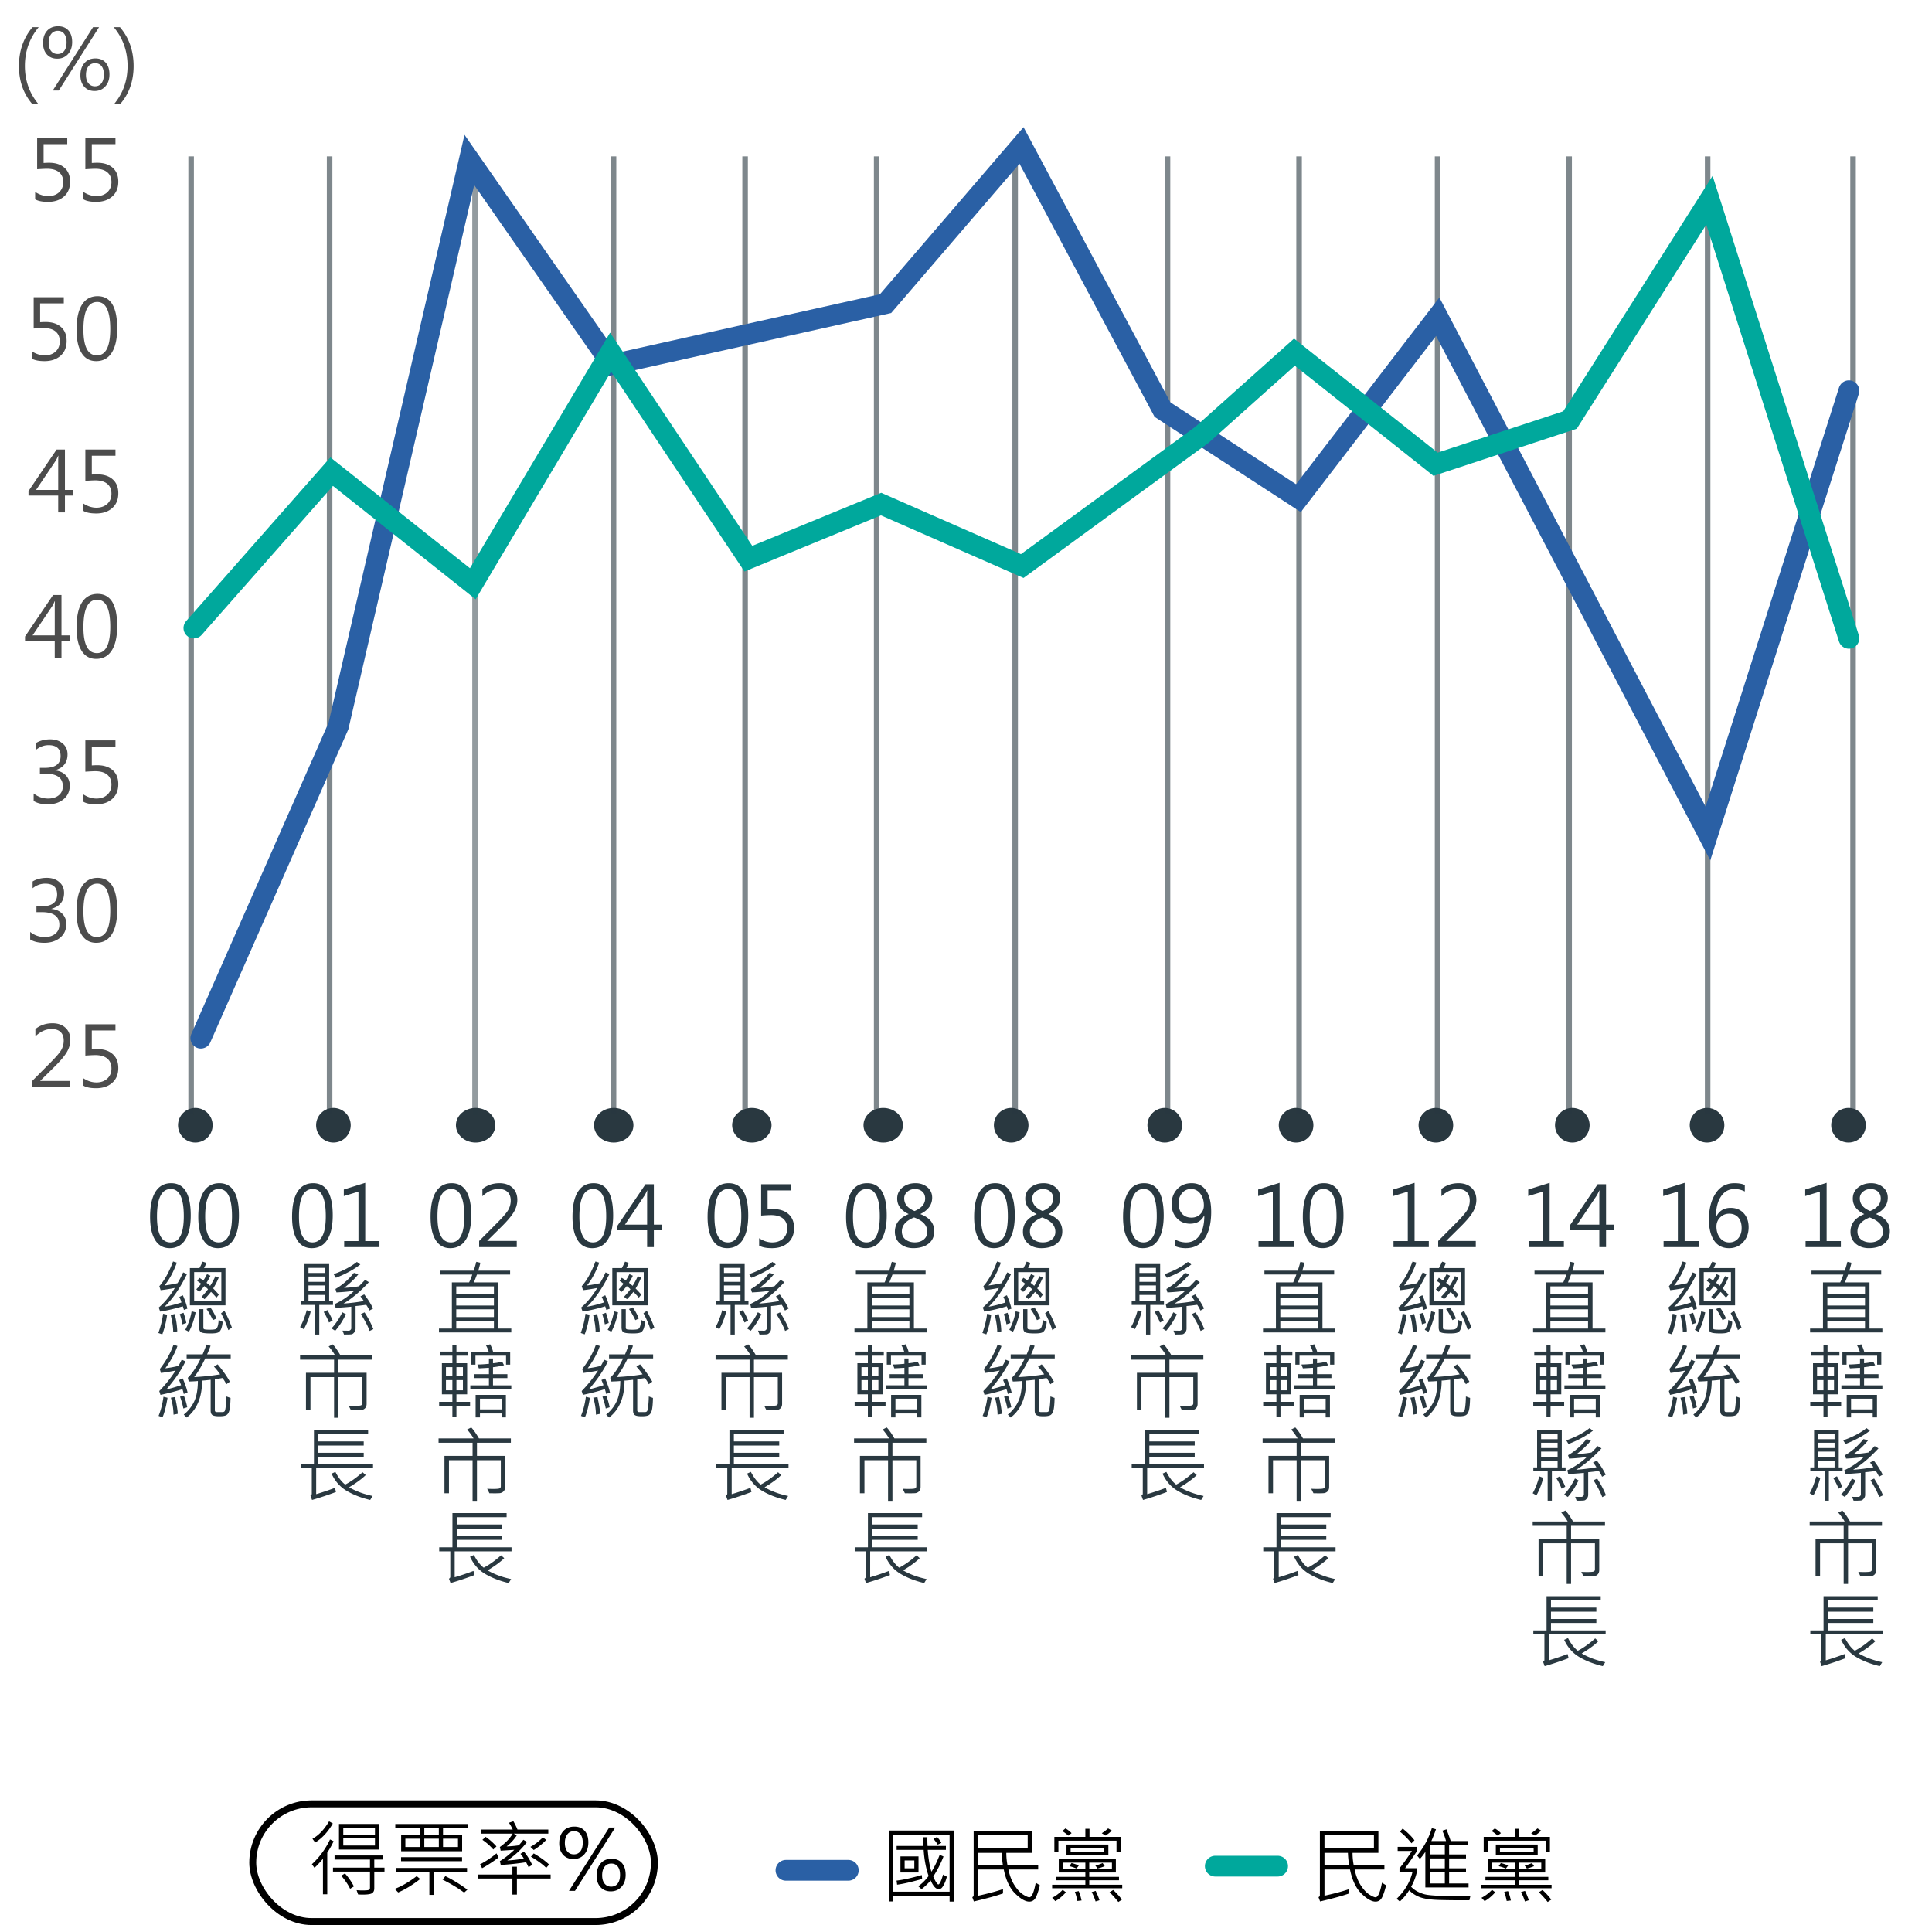 <svg width="279" height="278" fill="none" xmlns="http://www.w3.org/2000/svg"><path d="M4.695 15.063c-1.304-1.493-1.957-3.335-1.957-5.526 0-2.203.653-4.074 1.957-5.613h.89c-1.326 1.605-1.99 3.472-1.99 5.601 0 2.118.66 3.963 1.98 5.537h-.879zm1.518-8.86c0-.742.195-1.33.586-1.764.394-.433.924-.65 1.588-.65.64 0 1.138.203 1.494.61.36.402.539.96.539 1.675 0 .711-.2 1.29-.598 1.735-.394.441-.916.662-1.564.662-.625 0-1.123-.207-1.494-.621-.368-.418-.551-.967-.551-1.647zm.814-.058c0 .52.116.925.346 1.218.234.29.55.434.95.434.406 0 .722-.149.948-.445.227-.301.34-.717.34-1.248 0-.524-.113-.93-.34-1.22-.222-.288-.53-.433-.925-.433a1.15 1.15 0 00-.961.463c-.239.309-.358.719-.358 1.23zM14.3 3.924L8.486 13.07H7.62l5.813-9.146h.867zm-2.69 6.949c0-.738.196-1.328.586-1.77.39-.445.916-.667 1.576-.667.637 0 1.135.205 1.495.615.359.41.539.978.539 1.705 0 .715-.201 1.29-.604 1.728-.398.438-.916.657-1.553.657-.613 0-1.107-.207-1.482-.621-.371-.415-.557-.963-.557-1.647zm.803-.053c0 .508.117.909.352 1.201.238.293.552.44.943.44.406 0 .723-.15.95-.451.226-.305.34-.72.34-1.248s-.112-.932-.335-1.213c-.223-.281-.531-.422-.926-.422-.414 0-.738.152-.972.457-.235.3-.352.713-.352 1.236zm4.031 4.242c1.317-1.566 1.975-3.412 1.975-5.537 0-2.136-.664-4.004-1.992-5.601h.896c1.313 1.539 1.969 3.41 1.969 5.613 0 2.188-.656 4.03-1.969 5.525h-.879zM5.076 27.717c.617.402 1.246.603 1.887.603.64 0 1.162-.183 1.564-.55.403-.372.604-.862.604-1.471 0-.613-.201-1.088-.604-1.424-.402-.336-.982-.504-1.74-.504-.238 0-.713.024-1.424.07v-4.517h4.348v.89H6.295v2.72c.34-.02.598-.03.773-.03.953 0 1.7.24 2.239.72.543.477.814 1.149.814 2.016 0 .903-.293 1.614-.879 2.133-.586.52-1.355.78-2.308.78-.836 0-1.455-.126-1.858-.376v-1.06zm6.961 0c.617.402 1.246.603 1.887.603.64 0 1.162-.183 1.564-.55.403-.372.604-.862.604-1.471 0-.613-.201-1.088-.604-1.424-.402-.336-.982-.504-1.74-.504-.238 0-.713.024-1.424.07v-4.517h4.348v.89h-3.416v2.72c.34-.02.598-.03.773-.03.953 0 1.7.24 2.239.72.543.477.814 1.149.814 2.016 0 .903-.293 1.614-.879 2.133-.586.52-1.355.78-2.308.78-.836 0-1.455-.126-1.858-.376v-1.06zm-7.461 23c.617.402 1.246.603 1.887.603.64 0 1.162-.183 1.564-.55.403-.372.604-.862.604-1.471 0-.614-.201-1.088-.604-1.424-.402-.336-.982-.504-1.74-.504-.238 0-.713.023-1.424.07v-4.517h4.348v.89H5.795v2.72c.34-.02.598-.03.773-.03.953 0 1.7.24 2.239.72.543.477.814 1.149.814 2.016 0 .903-.293 1.613-.879 2.133-.586.52-1.355.78-2.308.78-.836 0-1.455-.126-1.858-.376v-1.06zm6.475-3.07c0-1.602.26-2.815.78-3.64.523-.823 1.276-1.235 2.26-1.235 1.888 0 2.83 1.55 2.83 4.652 0 1.508-.259 2.674-.778 3.498-.516.82-1.268 1.23-2.256 1.23-.922 0-1.625-.394-2.11-1.183-.484-.79-.726-1.897-.726-3.322zm.996-.053c0 2.484.648 3.726 1.945 3.726 1.285 0 1.928-1.26 1.928-3.779 0-2.621-.627-3.932-1.88-3.932-1.33 0-1.993 1.328-1.993 3.985zm-1.498 23.969H9.377V74h-.973v-2.438H4.115v-.644l4.055-5.994h1.207v5.83h1.172v.808zm-2.145-.81v-3.995c0-.277.008-.592.024-.944h-.024a8.889 8.889 0 01-.345.698l-2.854 4.242h3.2zm3.633 1.964c.617.402 1.246.603 1.887.603.64 0 1.162-.183 1.564-.55.403-.372.604-.862.604-1.471 0-.614-.201-1.088-.604-1.424-.402-.336-.982-.504-1.74-.504-.238 0-.713.023-1.424.07v-4.517h4.348v.89h-3.416v2.72c.34-.02.598-.03.773-.03.953 0 1.7.24 2.239.72.543.477.814 1.149.814 2.016 0 .903-.293 1.614-.879 2.133-.586.52-1.355.78-2.308.78-.836 0-1.455-.126-1.858-.376v-1.06zm-1.988 19.846H8.877V95h-.973v-2.438H3.615v-.644l4.055-5.994h1.207v5.83h1.172v.808zm-2.145-.81v-3.995c0-.277.008-.592.024-.944h-.024a8.889 8.889 0 01-.345.698l-2.854 4.242h3.2zm3.147-1.106c0-1.602.26-2.815.78-3.64.523-.823 1.276-1.236 2.26-1.236 1.888 0 2.83 1.551 2.83 4.653 0 1.508-.259 2.674-.778 3.498-.516.82-1.268 1.23-2.256 1.23-.922 0-1.625-.394-2.11-1.183-.484-.79-.726-1.897-.726-3.322zm.996-.053c0 2.484.648 3.726 1.945 3.726 1.285 0 1.928-1.26 1.928-3.779 0-2.621-.627-3.932-1.88-3.932-1.33 0-1.993 1.329-1.993 3.985zM4.86 114.582c.62.492 1.32.738 2.097.738.625 0 1.133-.158 1.523-.474.395-.317.592-.752.592-1.307 0-1.211-.853-1.816-2.56-1.816h-.75v-.838h.715c1.515 0 2.273-.567 2.273-1.699 0-1.051-.578-1.577-1.734-1.577-.641 0-1.243.221-1.805.662v-.978c.578-.348 1.262-.522 2.05-.522.72 0 1.313.198 1.782.592.473.395.709.918.709 1.571 0 1.187-.607 1.957-1.822 2.308v.024c.644.054 1.162.281 1.552.679.395.399.592.895.592 1.489 0 .828-.299 1.488-.896 1.98-.594.492-1.354.738-2.28.738-.851 0-1.53-.162-2.039-.486v-1.084zm7.177.135c.617.402 1.246.603 1.887.603.64 0 1.162-.183 1.564-.55.403-.372.604-.862.604-1.471 0-.613-.201-1.088-.604-1.424-.402-.336-.982-.504-1.74-.504-.238 0-.713.024-1.424.07v-4.517h4.348v.89h-3.416v2.719c.34-.019.598-.029.773-.029.953 0 1.7.24 2.239.721.543.476.814 1.148.814 2.015 0 .903-.293 1.614-.879 2.133-.586.52-1.355.779-2.308.779-.836 0-1.455-.125-1.858-.375v-1.06zM4.36 134.582c.62.492 1.32.738 2.097.738.625 0 1.133-.158 1.523-.474.395-.317.592-.752.592-1.307 0-1.211-.853-1.816-2.56-1.816h-.75v-.838h.715c1.515 0 2.273-.567 2.273-1.699 0-1.051-.578-1.577-1.734-1.577-.641 0-1.243.221-1.805.662v-.978c.578-.348 1.262-.522 2.05-.522.72 0 1.313.198 1.782.592.473.395.709.918.709 1.571 0 1.187-.607 1.957-1.822 2.308v.024c.644.054 1.162.281 1.552.679.395.399.592.895.592 1.489 0 .828-.299 1.488-.896 1.98-.594.492-1.354.738-2.28.738-.851 0-1.53-.162-2.039-.486v-1.084zm6.69-2.936c0-1.601.26-2.814.78-3.638.524-.824 1.277-1.237 2.262-1.237 1.886 0 2.83 1.551 2.83 4.653 0 1.508-.26 2.674-.78 3.498-.515.82-1.267 1.23-2.255 1.23-.922 0-1.625-.394-2.11-1.183-.484-.789-.726-1.897-.726-3.323zm.997-.052c0 2.484.648 3.726 1.945 3.726 1.285 0 1.928-1.259 1.928-3.779 0-2.621-.627-3.932-1.88-3.932-1.33 0-1.993 1.329-1.993 3.985zM10.074 157H4.643v-.885l2.642-2.66c.875-.883 1.412-1.521 1.611-1.916.204-.398.305-.82.305-1.266 0-.535-.152-.947-.457-1.236-.3-.289-.734-.433-1.3-.433-.81 0-1.587.349-2.333 1.048v-1.043c.7-.558 1.52-.838 2.461-.838.782 0 1.407.217 1.875.651.473.433.71 1.021.71 1.764 0 .57-.157 1.132-.47 1.687-.308.551-.894 1.258-1.757 2.121l-2.116 2.092v.023h4.26V157zm1.963-1.283c.617.402 1.246.603 1.887.603.64 0 1.162-.183 1.564-.55.403-.372.604-.862.604-1.471 0-.613-.201-1.088-.604-1.424-.402-.336-.982-.504-1.74-.504-.238 0-.713.024-1.424.07v-4.517h4.348v.89h-3.416v2.719c.34-.019.598-.029.773-.029.953 0 1.7.24 2.239.721.543.476.814 1.148.814 2.015 0 .903-.293 1.614-.879 2.133-.586.52-1.355.779-2.308.779-.836 0-1.455-.125-1.858-.375v-1.06z" fill="#000" fill-opacity=".7"/><path d="M42.18 175.748c0-1.602.26-2.814.78-3.639.523-.824 1.277-1.236 2.261-1.236 1.887 0 2.83 1.551 2.83 4.652 0 1.508-.26 2.674-.779 3.498-.516.821-1.268 1.231-2.256 1.231-.922 0-1.625-.395-2.11-1.184-.484-.789-.726-1.896-.726-3.322zm.996-.053c0 2.485.649 3.727 1.946 3.727 1.285 0 1.927-1.26 1.927-3.779 0-2.622-.627-3.932-1.88-3.932-1.329 0-1.993 1.328-1.993 3.984zm11.625 4.407h-5.097v-.873h2.062v-7.137l-2.115.638v-.943l3.094-.967v8.409H54.8v.873zm-2.765 2.507c-.942.735-2.117 1.375-3.528 1.922l-.328-.527c1.36-.477 2.48-1.065 3.364-1.764l.492.369zm-3.95 5.842h-1.98v4.272h-.61v-4.272h-2.068v-.539h.545v-5.361h3.563v5.361h.55v.539zm-1.154-4.617v-.732h-2.385v.732h2.385zm0 1.283v-.767h-2.385v.767h2.385zm0 1.354v-.838h-2.385v.838h2.385zm0 1.441v-.908h-2.385v.908h2.385zm6.95 1.055l-.528.293a4.674 4.674 0 00-.469-.832c-.55.078-1.062.138-1.535.181v3.241a.856.856 0 01-.2.574c-.128.156-.259.244-.392.264-.129.023-.488.035-1.078.035l-.21-.563c.152.008.454.012.907.012.079 0 .157-.037.235-.111.078-.079.117-.157.117-.235v-3.123c-.484.051-1.236.108-2.256.17l-.135-.551a10.345 10.345 0 002.83-1.922c-.714.114-1.574.194-2.578.241l-.146-.493c.976-.558 1.865-1.334 2.666-2.326l.662.182c-.54.672-1.232 1.332-2.08 1.98a16.378 16.378 0 002.139-.228c.367-.371.664-.68.89-.926l.551.334c-1.25 1.348-2.47 2.377-3.662 3.088.988-.07 1.965-.191 2.93-.363a5.371 5.371 0 00-.493-.674l.551-.287c.531.687.96 1.367 1.283 2.039zm-5.842 1.74l-.528.281a9.426 9.426 0 00-.767-1.529l.527-.264c.309.496.565 1 .768 1.512zm-3.17-1.283c-.254.961-.586 1.805-.996 2.531l-.54-.31c.352-.602.672-1.415.961-2.438l.575.217zm5.086.375c-.457.937-.973 1.732-1.547 2.385l-.54-.346c.567-.59 1.09-1.365 1.571-2.326l.516.287zm3.96 2.144l-.538.264c-.231-.652-.65-1.463-1.26-2.432l.527-.252c.543.836.967 1.643 1.271 2.42zm-.14 4.407h-4.899v1.898h4.067v4.488c0 .266-.074.477-.223.633a.88.88 0 01-.55.264c-.215.023-.713.027-1.495.012l-.322-.645c.281.016.563.023.844.023.527 0 .846-.027.955-.082.113-.058.17-.156.17-.293v-3.779h-3.446v5.871h-.632v-5.871h-3.41v4.776h-.65v-5.397h4.06v-1.898h-4.91v-.627h5.05c-.207-.379-.515-.807-.925-1.284l.591-.298c.32.324.692.851 1.114 1.582h4.61v.627zm.094 15.685h-8.21v3.744a37.41 37.41 0 002.714-.914l.146.598a45.065 45.065 0 01-3.457 1.154l-.229-.633c.13-.066.194-.16.194-.281v-3.668h-1.6v-.58h1.91v-4.939h7.823v.586h-7.184v1.054h6.55v.592h-6.55v1.055h6.55v.574h-6.55v1.078h7.893v.58zm-.059 4.008l-.352.574c-1.296-.308-2.425-.746-3.386-1.312-.961-.567-1.692-1.397-2.192-2.491l.551-.252c.434.829.906 1.44 1.418 1.834.824-.429 1.66-1.025 2.508-1.787l.457.411c-.566.558-1.367 1.146-2.402 1.763.968.567 2.101.987 3.398 1.26zm108.369-40.295c0-1.602.26-2.814.78-3.639.523-.824 1.277-1.236 2.261-1.236 1.887 0 2.83 1.551 2.83 4.652 0 1.508-.259 2.674-.779 3.498-.516.821-1.268 1.231-2.256 1.231-.922 0-1.625-.395-2.109-1.184-.485-.789-.727-1.896-.727-3.322zm.996-.053c0 2.485.649 3.727 1.946 3.727 1.285 0 1.927-1.26 1.927-3.779 0-2.622-.627-3.932-1.881-3.932-1.328 0-1.992 1.328-1.992 3.984zm6.51 3.299a3.245 3.245 0 001.6.428c.824 0 1.468-.336 1.933-1.008.465-.676.698-1.635.698-2.877-.008.008-.016.008-.024 0-.391.789-1.07 1.184-2.039 1.184-.781 0-1.42-.268-1.916-.803s-.744-1.209-.744-2.022c0-.863.264-1.582.791-2.156.531-.578 1.232-.867 2.103-.867.911 0 1.608.357 2.092 1.072.485.711.727 1.735.727 3.071 0 1.648-.319 2.933-.955 3.855-.633.922-1.535 1.383-2.707 1.383-.606 0-1.125-.102-1.559-.305v-.955zm.51-5.244c0 .633.166 1.141.498 1.523.332.379.789.569 1.371.569.516 0 .941-.17 1.277-.51.34-.344.51-.758.51-1.242 0-.676-.17-1.24-.51-1.694-.336-.457-.785-.685-1.347-.685-.528 0-.959.199-1.295.598-.336.394-.504.875-.504 1.441zm1.84 8.859c-.942.735-2.118 1.375-3.528 1.922l-.328-.527c1.36-.477 2.481-1.065 3.363-1.764l.493.369zm-3.95 5.842h-1.98v4.272h-.609v-4.272h-2.069v-.539h.545v-5.361h3.563v5.361h.55v.539zm-1.154-4.617v-.732h-2.385v.732h2.385zm0 1.283v-.767h-2.385v.767h2.385zm0 1.354v-.838h-2.385v.838h2.385zm0 1.441v-.908h-2.385v.908h2.385zm6.949 1.055l-.527.293a4.633 4.633 0 00-.469-.832c-.55.078-1.062.138-1.535.181v3.241a.855.855 0 01-.199.574c-.129.156-.26.244-.393.264-.129.023-.488.035-1.078.035l-.211-.563c.153.008.455.012.908.012.079 0 .157-.037.235-.111.078-.079.117-.157.117-.235v-3.123c-.484.051-1.236.108-2.256.17l-.135-.551a10.336 10.336 0 002.83-1.922c-.714.114-1.574.194-2.578.241l-.146-.493c.976-.558 1.865-1.334 2.666-2.326l.662.182c-.539.672-1.232 1.332-2.08 1.98a16.39 16.39 0 002.139-.228c.367-.371.664-.68.89-.926l.551.334c-1.25 1.348-2.471 2.377-3.662 3.088.988-.07 1.965-.191 2.93-.363a5.378 5.378 0 00-.493-.674l.551-.287c.531.687.959 1.367 1.283 2.039zm-5.841 1.74l-.528.281a9.426 9.426 0 00-.767-1.529l.527-.264c.309.496.564 1 .768 1.512zm-3.17-1.283c-.254.961-.586 1.805-.996 2.531l-.539-.31c.351-.602.671-1.415.96-2.438l.575.217zm5.086.375c-.457.937-.973 1.732-1.547 2.385l-.539-.346c.566-.59 1.09-1.365 1.57-2.326l.516.287zm3.961 2.144l-.54.264c-.23-.652-.65-1.463-1.259-2.432l.527-.252c.543.836.967 1.643 1.272 2.42zm-.141 4.407h-4.899v1.898h4.067v4.488c0 .266-.074.477-.223.633a.879.879 0 01-.551.264c-.214.023-.712.027-1.494.012l-.322-.645c.281.016.563.023.844.023.527 0 .845-.027.955-.082.113-.058.17-.156.17-.293v-3.779h-3.446v5.871h-.632v-5.871h-3.41v4.776h-.651v-5.397h4.061v-1.898h-4.91v-.627h5.05c-.207-.379-.515-.807-.925-1.284l.591-.298c.321.324.692.851 1.114 1.582h4.611v.627zm.094 15.685h-8.209v3.744a37.508 37.508 0 002.713-.914l.146.598a45.152 45.152 0 01-3.457 1.154l-.228-.633c.128-.066.193-.16.193-.281v-3.668h-1.6v-.58h1.91v-4.939h7.823v.586h-7.184v1.054h6.551v.592h-6.551v1.055h6.551v.574h-6.551v1.078h7.893v.58zm-.059 4.008l-.351.574c-1.297-.308-2.426-.746-3.387-1.312-.961-.567-1.692-1.397-2.192-2.491l.551-.252c.434.829.906 1.44 1.418 1.834.824-.429 1.66-1.025 2.508-1.787l.457.411c-.566.558-1.367 1.146-2.402 1.763.968.567 2.101.987 3.398 1.26zm-71.631-40.295c0-1.602.26-2.814.78-3.639.523-.824 1.277-1.236 2.261-1.236 1.887 0 2.83 1.551 2.83 4.652 0 1.508-.259 2.674-.779 3.498-.516.821-1.268 1.231-2.256 1.231-.922 0-1.625-.395-2.109-1.184-.485-.789-.727-1.896-.727-3.322zm.996-.053c0 2.485.649 3.727 1.946 3.727 1.285 0 1.927-1.26 1.927-3.779 0-2.622-.627-3.932-1.881-3.932-1.328 0-1.992 1.328-1.992 3.984zm6.451 3.123c.618.403 1.247.604 1.887.604.641 0 1.162-.184 1.565-.551.402-.371.603-.861.603-1.471 0-.613-.201-1.088-.603-1.423-.403-.336-.983-.504-1.741-.504-.238 0-.712.023-1.423.07v-4.518h4.347v.891h-3.416v2.719c.34-.02.598-.03.774-.03.953 0 1.699.241 2.238.721.543.477.814 1.149.814 2.016 0 .902-.293 1.613-.879 2.133-.585.519-1.355.779-2.308.779-.836 0-1.455-.125-1.858-.375v-1.061zm2.409 3.791c-.942.735-2.118 1.375-3.528 1.922l-.328-.527c1.36-.477 2.481-1.065 3.363-1.764l.493.369zm-3.95 5.842h-1.98v4.272h-.609v-4.272h-2.069v-.539h.545v-5.361h3.563v5.361h.55v.539zm-1.154-4.617v-.732h-2.385v.732h2.385zm0 1.283v-.767h-2.385v.767h2.385zm0 1.354v-.838h-2.385v.838h2.385zm0 1.441v-.908h-2.385v.908h2.385zm6.949 1.055l-.527.293a4.633 4.633 0 00-.469-.832c-.55.078-1.062.138-1.535.181v3.241a.855.855 0 01-.199.574c-.129.156-.26.244-.393.264-.129.023-.488.035-1.078.035l-.211-.563c.153.008.455.012.908.012.079 0 .157-.037.235-.111.078-.079.117-.157.117-.235v-3.123c-.484.051-1.236.108-2.256.17l-.135-.551a10.336 10.336 0 002.83-1.922c-.714.114-1.574.194-2.578.241l-.146-.493c.976-.558 1.865-1.334 2.666-2.326l.662.182c-.539.672-1.232 1.332-2.08 1.98a16.39 16.39 0 002.139-.228c.367-.371.664-.68.89-.926l.551.334c-1.25 1.348-2.471 2.377-3.662 3.088.988-.07 1.965-.191 2.93-.363a5.378 5.378 0 00-.493-.674l.551-.287c.531.687.959 1.367 1.283 2.039zm-5.841 1.74l-.528.281a9.426 9.426 0 00-.767-1.529l.527-.264c.309.496.564 1 .768 1.512zm-3.17-1.283c-.254.961-.586 1.805-.996 2.531l-.539-.31c.351-.602.671-1.415.96-2.438l.575.217zm5.086.375c-.457.937-.973 1.732-1.547 2.385l-.539-.346c.566-.59 1.09-1.365 1.57-2.326l.516.287zm3.961 2.144l-.54.264c-.23-.652-.65-1.463-1.259-2.432l.527-.252c.543.836.967 1.643 1.272 2.42zm-.141 4.407h-4.899v1.898h4.067v4.488c0 .266-.074.477-.223.633a.879.879 0 01-.551.264c-.214.023-.712.027-1.494.012l-.322-.645c.281.016.563.023.844.023.527 0 .845-.027.955-.082.113-.058.17-.156.17-.293v-3.779h-3.446v5.871h-.632v-5.871h-3.41v4.776h-.651v-5.397h4.061v-1.898h-4.91v-.627h5.05c-.207-.379-.515-.807-.925-1.284l.591-.298c.321.324.692.851 1.114 1.582h4.611v.627zm.094 15.685h-8.209v3.744a37.508 37.508 0 002.713-.914l.146.598a45.152 45.152 0 01-3.457 1.154l-.228-.633c.128-.066.193-.16.193-.281v-3.668h-1.6v-.58h1.91v-4.939h7.823v.586h-7.184v1.054h6.551v.592h-6.551v1.055h6.551v.574h-6.551v1.078h7.893v.58zm-.059 4.008l-.351.574c-1.297-.308-2.426-.746-3.387-1.312-.961-.567-1.692-1.397-2.192-2.491l.551-.252c.434.829.906 1.44 1.418 1.834.824-.429 1.66-1.025 2.508-1.787l.457.411c-.566.558-1.367 1.146-2.402 1.763.968.567 2.101.987 3.398 1.26zM62.18 175.748c0-1.602.26-2.814.78-3.639.523-.824 1.277-1.236 2.261-1.236 1.887 0 2.83 1.551 2.83 4.652 0 1.508-.26 2.674-.779 3.498-.516.821-1.268 1.231-2.256 1.231-.922 0-1.625-.395-2.11-1.184-.484-.789-.726-1.896-.726-3.322zm.996-.053c0 2.485.649 3.727 1.946 3.727 1.285 0 1.927-1.26 1.927-3.779 0-2.622-.627-3.932-1.88-3.932-1.329 0-1.993 1.328-1.993 3.984zm11.45 4.407h-5.432v-.885l2.642-2.66c.876-.883 1.413-1.522 1.612-1.916.203-.399.305-.821.305-1.266 0-.535-.153-.947-.458-1.236-.3-.289-.734-.434-1.3-.434-.809 0-1.586.35-2.332 1.049v-1.043c.699-.559 1.52-.838 2.46-.838.782 0 1.407.217 1.876.65.472.434.709 1.022.709 1.764 0 .57-.157 1.133-.47 1.688-.308.55-.894 1.257-1.757 2.121l-2.115 2.092v.023h4.26v.891zm-.791 12.322H63.393v-.563h1.863v-6.662h2.485a8.73 8.73 0 00.463-1.137h-4.606v-.562h4.81a16.78 16.78 0 00.376-1.277l.597.134c-.144.563-.248.944-.31 1.143h4.594v.562h-4.788a33.79 33.79 0 01-.445 1.137h3.545v6.662h1.858v.563zm-2.508-5.531v-1.125h-5.438v1.125h5.438zm0 1.646v-1.119h-5.438v1.119h5.438zm0 1.664v-1.125h-5.438v1.125h5.438zm0 1.658v-1.125h-5.438v1.125h5.438zm2.35 5.209h-.598v-1.295H68.66v1.295h-.598v-1.875h2.508a3.767 3.767 0 00-.387-.896l.604-.17c.199.398.338.754.416 1.066h2.472v1.875zm-5.796 5.953h-1.968v1.641h-.586v-1.641h-1.91v-.58h1.91v-1.089h-1.512v-4.489h1.512v-1.09h-1.764v-.591h1.764v-.996h.586v.996h1.716v.591h-1.716v1.09h1.547v4.489h-1.547v1.089h1.968v.58zm-1.03-4.283v-1.312h-.938v1.312h.937zm-1.524 0v-1.312H64.4v1.312h.926zm1.523 2.039v-1.476h-.937v1.476h.937zm-1.523 0v-1.476H64.4v1.476h.926zm8.508-.158h-5.918v-.562h2.689v-1.043h-2.133v-.569h2.133v-.92l-1.453.082-.217-.562c.441 0 .998-.033 1.67-.1v-.767h.586v.685a6.882 6.882 0 001.324-.228l.275.515c-.488.129-1.021.225-1.6.287v1.008h2.081v.569h-2.08v1.043h2.643v.562zm-.78 4.067h-.615v-.563h-3.129v.563h-.627v-3.252h4.371v3.252zm-.615-1.149v-1.547h-3.129v1.547h3.129zm1.336 4.811h-4.898v1.898h4.066v4.488c0 .266-.074.477-.223.633a.88.88 0 01-.55.264c-.215.023-.714.027-1.495.012l-.322-.645c.281.016.563.023.844.023.527 0 .846-.027.955-.082.113-.058.17-.156.17-.293v-3.779h-3.445v5.871h-.633v-5.871h-3.41v4.776h-.65v-5.397h4.06v-1.898h-4.91v-.627h5.05c-.207-.379-.515-.807-.925-1.284l.591-.298c.32.324.692.851 1.114 1.582h4.61v.627zm.094 15.685h-8.21v3.744a37.41 37.41 0 002.714-.914l.146.598a45.065 45.065 0 01-3.457 1.154l-.228-.633c.128-.066.193-.16.193-.281v-3.668h-1.6v-.58h1.91v-4.939h7.823v.586h-7.184v1.054h6.55v.592h-6.55v1.055h6.55v.574h-6.55v1.078h7.893v.58zm-.059 4.008l-.352.574c-1.296-.308-2.425-.746-3.386-1.312-.961-.567-1.692-1.397-2.192-2.491l.551-.252c.434.829.906 1.44 1.418 1.834.824-.429 1.66-1.025 2.508-1.787l.457.411c-.566.558-1.367 1.146-2.402 1.763.968.567 2.101.987 3.398 1.26zm152.029-47.941h-5.097v-.873h2.062v-7.137l-2.115.638v-.943l3.094-.967v8.409h2.056v.873zm7.26-2.438h-1.172v2.438h-.972v-2.438h-4.289v-.644l4.054-5.995h1.207v5.83h1.172v.809zm-2.144-.809v-3.996c0-.277.007-.591.023-.943h-.023a9.36 9.36 0 01-.346.697l-2.854 4.242h3.2zm.879 15.569h-10.442v-.563h1.863v-6.662h2.485c.136-.261.291-.64.463-1.137h-4.606v-.562h4.811c.187-.578.312-1.004.375-1.277l.597.134c-.144.563-.248.944-.31 1.143h4.594v.562h-4.788c-.085.239-.234.618-.445 1.137h3.545v6.662h1.858v.563zm-2.508-5.531v-1.125h-5.438v1.125h5.438zm0 1.646v-1.119h-5.438v1.119h5.438zm0 1.664v-1.125h-5.438v1.125h5.438zm0 1.658v-1.125h-5.438v1.125h5.438zm2.349 5.209h-.597v-1.295h-4.418v1.295h-.598v-1.875h2.508a3.76 3.76 0 00-.387-.896l.604-.17c.199.398.338.754.416 1.066h2.472v1.875zm-5.795 5.953h-1.968v1.641h-.586v-1.641h-1.91v-.58h1.91v-1.089h-1.512v-4.489h1.512v-1.09h-1.764v-.591h1.764v-.996h.586v.996h1.716v.591h-1.716v1.09h1.547v4.489h-1.547v1.089h1.968v.58zm-1.031-4.283v-1.312h-.937v1.312h.937zm-1.523 0v-1.312h-.926v1.312h.926zm1.523 2.039v-1.476h-.937v1.476h.937zm-1.523 0v-1.476h-.926v1.476h.926zm8.508-.158h-5.918v-.562h2.689v-1.043h-2.133v-.569h2.133v-.92l-1.453.082-.217-.562c.441 0 .998-.033 1.67-.1v-.767h.586v.685a6.88 6.88 0 001.324-.228l.276.515c-.489.129-1.022.225-1.6.287v1.008h2.08v.569h-2.08v1.043h2.643v.562zm-.78 4.067h-.615v-.563h-3.129v.563h-.627v-3.252h4.371v3.252zm-.615-1.149v-1.547h-3.129v1.547h3.129zm-.404 3.07c-.942.735-2.118 1.375-3.528 1.922l-.328-.527c1.36-.477 2.481-1.065 3.363-1.764l.493.369zm-3.95 5.842h-1.98v4.272h-.609v-4.272h-2.069v-.539h.545v-5.361h3.563v5.361h.55v.539zm-1.154-4.617v-.732h-2.385v.732h2.385zm0 1.283v-.767h-2.385v.767h2.385zm0 1.354v-.838h-2.385v.838h2.385zm0 1.441v-.908h-2.385v.908h2.385zm6.949 1.055l-.527.293a4.633 4.633 0 00-.469-.832c-.55.078-1.062.138-1.535.181v3.241a.855.855 0 01-.199.574c-.129.156-.26.244-.393.264-.129.023-.488.035-1.078.035l-.211-.563c.153.008.455.012.908.012.079 0 .157-.037.235-.111.078-.079.117-.157.117-.235v-3.123c-.484.051-1.236.108-2.256.17l-.135-.551a10.336 10.336 0 002.83-1.922c-.714.114-1.574.194-2.578.241l-.146-.493c.976-.558 1.865-1.334 2.666-2.326l.662.182c-.539.672-1.232 1.332-2.08 1.98a16.39 16.39 0 002.139-.228c.367-.371.664-.68.89-.926l.551.334c-1.25 1.348-2.471 2.377-3.662 3.088.988-.07 1.965-.191 2.93-.363a5.378 5.378 0 00-.493-.674l.551-.287c.531.687.959 1.367 1.283 2.039zm-5.841 1.74l-.528.281a9.426 9.426 0 00-.767-1.529l.527-.264c.309.496.564 1 .768 1.512zm-3.17-1.283c-.254.961-.586 1.805-.996 2.531l-.539-.31c.351-.602.671-1.415.96-2.438l.575.217zm5.086.375c-.457.937-.973 1.732-1.547 2.385l-.539-.346c.566-.59 1.09-1.365 1.57-2.326l.516.287zm3.961 2.144l-.54.264c-.23-.652-.65-1.463-1.259-2.432l.527-.252c.543.836.967 1.643 1.272 2.42zm-.141 4.407h-4.899v1.898h4.067v4.488c0 .266-.074.477-.223.633a.879.879 0 01-.551.264c-.214.023-.712.027-1.494.012l-.322-.645c.281.016.563.023.844.023.527 0 .845-.027.955-.082.113-.058.17-.156.17-.293v-3.779h-3.446v5.871h-.632v-5.871h-3.41v4.776h-.651v-5.397h4.061v-1.898h-4.91v-.627h5.05c-.207-.379-.515-.807-.925-1.284l.591-.298c.321.324.692.851 1.114 1.582h4.611v.627zm.094 15.685h-8.209v3.744a37.508 37.508 0 002.713-.914l.146.598a45.152 45.152 0 01-3.457 1.154l-.228-.633c.128-.066.193-.16.193-.281v-3.668h-1.6v-.58h1.91v-4.939h7.823v.586h-7.184v1.054h6.551v.592h-6.551v1.055h6.551v.574h-6.551v1.078h7.893v.58zm-.059 4.008l-.351.574c-1.297-.308-2.426-.746-3.387-1.312-.961-.567-1.692-1.397-2.192-2.491l.551-.252c.434.829.906 1.44 1.418 1.834.824-.429 1.66-1.025 2.508-1.787l.457.411c-.566.558-1.367 1.146-2.402 1.763.968.567 2.101.987 3.398 1.26zm34.029-59.941h-5.097v-.873h2.062v-7.137l-2.115.638v-.943l3.094-.967v8.409h2.056v.873zm3.364-4.782c-1.094-.515-1.641-1.254-1.641-2.215 0-.664.254-1.201.762-1.611.508-.414 1.136-.621 1.886-.621.672 0 1.241.193 1.706.58.464.383.697.887.697 1.512 0 1.008-.563 1.793-1.688 2.355v.024c1.325.5 1.987 1.32 1.987 2.461 0 .773-.276 1.375-.827 1.804-.55.43-1.287.645-2.209.645-.753 0-1.384-.217-1.892-.65-.504-.438-.756-1.008-.756-1.711 0-1.164.658-2.014 1.975-2.549v-.024zm2.396-2.226c0-.43-.137-.766-.41-1.008-.27-.246-.629-.369-1.078-.369-.414 0-.774.129-1.078.387a1.201 1.201 0 00-.457.966c0 .805.498 1.412 1.494 1.823 1.019-.43 1.529-1.03 1.529-1.799zm-1.599 2.724c-1.176.469-1.764 1.145-1.764 2.028 0 .488.176.873.527 1.154.352.277.799.416 1.342.416.523 0 .955-.139 1.295-.416.34-.281.51-.652.51-1.113 0-.922-.637-1.612-1.91-2.069zm1.834 16.606h-10.442v-.563h1.863v-6.662h2.485c.136-.261.291-.64.463-1.137h-4.606v-.562h4.811c.187-.578.312-1.004.375-1.277l.597.134c-.144.563-.248.944-.31 1.143h4.594v.562h-4.788c-.085.239-.234.618-.445 1.137h3.545v6.662h1.858v.563zm-2.508-5.531v-1.125h-5.438v1.125h5.438zm0 1.646v-1.119h-5.438v1.119h5.438zm0 1.664v-1.125h-5.438v1.125h5.438zm0 1.658v-1.125h-5.438v1.125h5.438zm2.349 5.209h-.597v-1.295h-4.418v1.295h-.598v-1.875h2.508a3.76 3.76 0 00-.387-.896l.604-.17c.199.398.338.754.416 1.066h2.472v1.875zm-5.795 5.953h-1.968v1.641h-.586v-1.641h-1.91v-.58h1.91v-1.089h-1.512v-4.489h1.512v-1.09h-1.764v-.591h1.764v-.996h.586v.996h1.716v.591h-1.716v1.09h1.547v4.489h-1.547v1.089h1.968v.58zm-1.031-4.283v-1.312h-.937v1.312h.937zm-1.523 0v-1.312h-.926v1.312h.926zm1.523 2.039v-1.476h-.937v1.476h.937zm-1.523 0v-1.476h-.926v1.476h.926zm8.508-.158h-5.918v-.562h2.689v-1.043h-2.133v-.569h2.133v-.92l-1.453.082-.217-.562c.441 0 .998-.033 1.67-.1v-.767h.586v.685a6.88 6.88 0 001.324-.228l.276.515c-.489.129-1.022.225-1.6.287v1.008h2.08v.569h-2.08v1.043h2.643v.562zm-.78 4.067h-.615v-.563h-3.129v.563h-.627v-3.252h4.371v3.252zm-.615-1.149v-1.547h-3.129v1.547h3.129zm-.404 3.07c-.942.735-2.118 1.375-3.528 1.922l-.328-.527c1.36-.477 2.481-1.065 3.363-1.764l.493.369zm-3.95 5.842h-1.98v4.272h-.609v-4.272h-2.069v-.539h.545v-5.361h3.563v5.361h.55v.539zm-1.154-4.617v-.732h-2.385v.732h2.385zm0 1.283v-.767h-2.385v.767h2.385zm0 1.354v-.838h-2.385v.838h2.385zm0 1.441v-.908h-2.385v.908h2.385zm6.949 1.055l-.527.293a4.633 4.633 0 00-.469-.832c-.55.078-1.062.138-1.535.181v3.241a.855.855 0 01-.199.574c-.129.156-.26.244-.393.264-.129.023-.488.035-1.078.035l-.211-.563c.153.008.455.012.908.012.079 0 .157-.037.235-.111.078-.079.117-.157.117-.235v-3.123c-.484.051-1.236.108-2.256.17l-.135-.551a10.336 10.336 0 002.83-1.922c-.714.114-1.574.194-2.578.241l-.146-.493c.976-.558 1.865-1.334 2.666-2.326l.662.182c-.539.672-1.232 1.332-2.08 1.98a16.39 16.39 0 002.139-.228c.367-.371.664-.68.89-.926l.551.334c-1.25 1.348-2.471 2.377-3.662 3.088.988-.07 1.965-.191 2.93-.363a5.378 5.378 0 00-.493-.674l.551-.287c.531.687.959 1.367 1.283 2.039zm-5.841 1.74l-.528.281a9.426 9.426 0 00-.767-1.529l.527-.264c.309.496.564 1 .768 1.512zm-3.17-1.283c-.254.961-.586 1.805-.996 2.531l-.539-.31c.351-.602.671-1.415.96-2.438l.575.217zm5.086.375c-.457.937-.973 1.732-1.547 2.385l-.539-.346c.566-.59 1.09-1.365 1.57-2.326l.516.287zm3.961 2.144l-.54.264c-.23-.652-.65-1.463-1.259-2.432l.527-.252c.543.836.967 1.643 1.272 2.42zm-.141 4.407h-4.899v1.898h4.067v4.488c0 .266-.074.477-.223.633a.879.879 0 01-.551.264c-.214.023-.712.027-1.494.012l-.322-.645c.281.016.563.023.844.023.527 0 .845-.027.955-.082.113-.058.17-.156.17-.293v-3.779h-3.446v5.871h-.632v-5.871h-3.41v4.776h-.651v-5.397h4.061v-1.898h-4.91v-.627h5.05c-.207-.379-.515-.807-.925-1.284l.591-.298c.321.324.692.851 1.114 1.582h4.611v.627zm.094 15.685h-8.209v3.744a37.508 37.508 0 002.713-.914l.146.598a45.152 45.152 0 01-3.457 1.154l-.228-.633c.128-.066.193-.16.193-.281v-3.668h-1.6v-.58h1.91v-4.939h7.823v.586h-7.184v1.054h6.551v.592h-6.551v1.055h6.551v.574h-6.551v1.078h7.893v.58zm-.059 4.008l-.351.574c-1.297-.308-2.426-.746-3.387-1.312-.961-.567-1.692-1.397-2.192-2.491l.551-.252c.434.829.906 1.44 1.418 1.834.824-.429 1.66-1.025 2.508-1.787l.457.411c-.566.558-1.367 1.146-2.402 1.763.968.567 2.101.987 3.398 1.26zm-84.971-59.941h-5.097v-.873h2.062v-7.137l-2.115.638v-.943l3.094-.967v8.409h2.056v.873zm1.301-4.354c0-1.602.26-2.814.779-3.639.524-.824 1.278-1.236 2.262-1.236 1.887 0 2.83 1.551 2.83 4.652 0 1.508-.26 2.674-.779 3.498-.516.821-1.268 1.231-2.256 1.231-.922 0-1.625-.395-2.109-1.184-.485-.789-.727-1.896-.727-3.322zm.996-.053c0 2.485.649 3.727 1.946 3.727 1.285 0 1.927-1.26 1.927-3.779 0-2.622-.627-3.932-1.881-3.932-1.328 0-1.992 1.328-1.992 3.984zm3.698 16.729h-10.442v-.563h1.863v-6.662h2.485c.136-.261.291-.64.463-1.137h-4.606v-.562h4.811c.187-.578.312-1.004.375-1.277l.597.134c-.144.563-.248.944-.31 1.143h4.594v.562h-4.788c-.085.239-.234.618-.445 1.137h3.545v6.662h1.858v.563zm-2.508-5.531v-1.125h-5.438v1.125h5.438zm0 1.646v-1.119h-5.438v1.119h5.438zm0 1.664v-1.125h-5.438v1.125h5.438zm0 1.658v-1.125h-5.438v1.125h5.438zm2.349 5.209h-.597v-1.295h-4.418v1.295h-.598v-1.875h2.508a3.76 3.76 0 00-.387-.896l.604-.17c.199.398.338.754.416 1.066h2.472v1.875zm-5.795 5.953h-1.968v1.641h-.586v-1.641h-1.91v-.58h1.91v-1.089h-1.512v-4.489h1.512v-1.09h-1.764v-.591h1.764v-.996h.586v.996h1.716v.591h-1.716v1.09h1.547v4.489h-1.547v1.089h1.968v.58zm-1.031-4.283v-1.312h-.937v1.312h.937zm-1.523 0v-1.312h-.926v1.312h.926zm1.523 2.039v-1.476h-.937v1.476h.937zm-1.523 0v-1.476h-.926v1.476h.926zm8.508-.158h-5.918v-.562h2.689v-1.043h-2.133v-.569h2.133v-.92l-1.453.082-.217-.562c.441 0 .998-.033 1.67-.1v-.767h.586v.685a6.88 6.88 0 001.324-.228l.276.515c-.489.129-1.022.225-1.6.287v1.008h2.08v.569h-2.08v1.043h2.643v.562zm-.78 4.067h-.615v-.563h-3.129v.563h-.627v-3.252h4.371v3.252zm-.615-1.149v-1.547h-3.129v1.547h3.129zm1.336 4.811h-4.899v1.898h4.067v4.488c0 .266-.074.477-.223.633a.879.879 0 01-.551.264c-.214.023-.712.027-1.494.012l-.322-.645c.281.016.563.023.844.023.527 0 .845-.027.955-.082.113-.058.17-.156.17-.293v-3.779h-3.446v5.871h-.632v-5.871h-3.41v4.776h-.651v-5.397h4.061v-1.898h-4.91v-.627h5.05c-.207-.379-.515-.807-.925-1.284l.591-.298c.321.324.692.851 1.114 1.582h4.611v.627zm.094 15.685h-8.209v3.744a37.508 37.508 0 002.713-.914l.146.598a45.152 45.152 0 01-3.457 1.154l-.228-.633c.128-.066.193-.16.193-.281v-3.668h-1.6v-.58h1.91v-4.939h7.823v.586h-7.184v1.054h6.551v.592h-6.551v1.055h6.551v.574h-6.551v1.078h7.893v.58zm-.059 4.008l-.351.574c-1.297-.308-2.426-.746-3.387-1.312-.961-.567-1.692-1.397-2.192-2.491l.551-.252c.434.829.906 1.44 1.418 1.834.824-.429 1.66-1.025 2.508-1.787l.457.411c-.566.558-1.367 1.146-2.402 1.763.968.567 2.101.987 3.398 1.26zm-70.631-52.295c0-1.602.26-2.814.78-3.639.523-.824 1.277-1.236 2.261-1.236 1.887 0 2.83 1.551 2.83 4.652 0 1.508-.259 2.674-.779 3.498-.516.821-1.268 1.231-2.256 1.231-.922 0-1.625-.395-2.109-1.184-.485-.789-.727-1.896-.727-3.322zm.996-.053c0 2.485.649 3.727 1.946 3.727 1.285 0 1.927-1.26 1.927-3.779 0-2.622-.627-3.932-1.881-3.932-1.328 0-1.992 1.328-1.992 3.984zm8.028-.375c-1.094-.515-1.641-1.254-1.641-2.215 0-.664.254-1.201.762-1.611.508-.414 1.136-.621 1.886-.621.672 0 1.241.193 1.706.58.464.383.697.887.697 1.512 0 1.008-.563 1.793-1.688 2.355v.024c1.325.5 1.987 1.32 1.987 2.461 0 .773-.276 1.375-.827 1.804-.55.43-1.287.645-2.209.645-.753 0-1.384-.217-1.892-.65-.504-.438-.756-1.008-.756-1.711 0-1.164.658-2.014 1.975-2.549v-.024zm2.396-2.226c0-.43-.137-.766-.41-1.008-.27-.246-.629-.369-1.078-.369-.414 0-.774.129-1.078.387a1.201 1.201 0 00-.457.966c0 .805.498 1.412 1.494 1.823 1.019-.43 1.529-1.03 1.529-1.799zm-1.599 2.724c-1.176.469-1.764 1.145-1.764 2.028 0 .488.176.873.527 1.154.352.277.799.416 1.342.416.523 0 .955-.139 1.295-.416.34-.281.51-.652.51-1.113 0-.922-.637-1.612-1.91-2.069zm1.834 16.606h-10.442v-.563h1.863v-6.662h2.485c.136-.261.291-.64.463-1.137h-4.606v-.562h4.811c.187-.578.312-1.004.375-1.277l.597.134c-.144.563-.248.944-.31 1.143h4.594v.562h-4.788c-.085.239-.234.618-.445 1.137h3.545v6.662h1.858v.563zm-2.508-5.531v-1.125h-5.438v1.125h5.438zm0 1.646v-1.119h-5.438v1.119h5.438zm0 1.664v-1.125h-5.438v1.125h5.438zm0 1.658v-1.125h-5.438v1.125h5.438zm2.349 5.209h-.597v-1.295h-4.418v1.295h-.598v-1.875h2.508a3.76 3.76 0 00-.387-.896l.604-.17c.199.398.338.754.416 1.066h2.472v1.875zm-5.795 5.953h-1.968v1.641h-.586v-1.641h-1.91v-.58h1.91v-1.089h-1.512v-4.489h1.512v-1.09h-1.764v-.591h1.764v-.996h.586v.996h1.716v.591h-1.716v1.09h1.547v4.489h-1.547v1.089h1.968v.58zm-1.031-4.283v-1.312h-.937v1.312h.937zm-1.523 0v-1.312h-.926v1.312h.926zm1.523 2.039v-1.476h-.937v1.476h.937zm-1.523 0v-1.476h-.926v1.476h.926zm8.508-.158h-5.918v-.562h2.689v-1.043h-2.133v-.569h2.133v-.92l-1.453.082-.217-.562c.441 0 .998-.033 1.67-.1v-.767h.586v.685a6.88 6.88 0 001.324-.228l.276.515c-.489.129-1.022.225-1.6.287v1.008h2.08v.569h-2.08v1.043h2.643v.562zm-.78 4.067h-.615v-.563h-3.129v.563h-.627v-3.252h4.371v3.252zm-.615-1.149v-1.547h-3.129v1.547h3.129zm1.336 4.811h-4.899v1.898h4.067v4.488c0 .266-.074.477-.223.633a.879.879 0 01-.551.264c-.214.023-.712.027-1.494.012l-.322-.645c.281.016.563.023.844.023.527 0 .845-.027.955-.082.113-.058.17-.156.17-.293v-3.779h-3.446v5.871h-.632v-5.871h-3.41v4.776h-.651v-5.397h4.061v-1.898h-4.91v-.627h5.05c-.207-.379-.515-.807-.925-1.284l.591-.298c.321.324.692.851 1.114 1.582h4.611v.627zm.094 15.685h-8.209v3.744a37.508 37.508 0 002.713-.914l.146.598a45.152 45.152 0 01-3.457 1.154l-.228-.633c.128-.066.193-.16.193-.281v-3.668h-1.6v-.58h1.91v-4.939h7.823v.586h-7.184v1.054h6.551v.592h-6.551v1.055h6.551v.574h-6.551v1.078h7.893v.58zm-.059 4.008l-.351.574c-1.297-.308-2.426-.746-3.387-1.312-.961-.567-1.692-1.397-2.192-2.491l.551-.252c.434.829.906 1.44 1.418 1.834.824-.429 1.66-1.025 2.508-1.787l.457.411c-.566.558-1.367 1.146-2.402 1.763.968.567 2.101.987 3.398 1.26z" fill="#293840"/><circle cx="28.207" cy="162.5" r="2.5" fill="#293840"/><circle cx="48.15" cy="162.5" r="2.5" fill="#293840"/><ellipse cx="88.628" cy="162.5" rx="2.846" ry="2.5" fill="#293840"/><ellipse cx="108.573" cy="162.5" rx="2.846" ry="2.5" fill="#293840"/><ellipse cx="127.543" cy="162.5" rx="2.846" ry="2.5" fill="#293840"/><circle cx="146.025" cy="162.5" r="2.5" fill="#293840"/><circle cx="168.199" cy="162.5" r="2.5" fill="#293840"/><circle cx="187.168" cy="162.5" r="2.5" fill="#293840"/><circle cx="207.356" cy="162.5" r="2.5" fill="#293840"/><circle cx="227.057" cy="162.5" r="2.5" fill="#293840"/><circle cx="246.514" cy="162.5" r="2.5" fill="#293840"/><circle cx="266.943" cy="162.5" r="2.5" fill="#293840"/><ellipse cx="68.686" cy="162.5" rx="2.846" ry="2.5" fill="#293840"/><path stroke="#293840" stroke-opacity=".6" stroke-width=".8" d="M27.6 161V22.582M47.6 161V22.582M88.6 161V22.582M107.6 161V22.582M126.6 161V22.582M146.6 161V22.582M168.6 161V22.582M187.6 161V22.582M207.6 161V22.582M226.6 161V22.582M246.6 161V22.582M267.6 161V22.582"/><path stroke="#293840" stroke-opacity=".5" stroke-width=".8" d="M68.6 161V22.582"/><path d="M29 149.927l19.874-45.072 18.904-81.759 20.6 29.56 39.506-8.806L147.515 21l20.359 38.154 19.631 12.788 20.116-26.205 39.021 74.631L267 56.428" stroke="#2A60A5" stroke-width="3" stroke-linecap="round"/><path d="M28 90.695l19.896-22.583 20.382 16.192 19.897-33.45 19.896 29.828 19.169-7.883 20.381 8.948 25.963-18.962 13.345-11.93 20.382 16.191 19.411-6.391 20.139-31.745L267 92.186" stroke="#00A89C" stroke-width="3" stroke-linecap="round"/><path d="M21.674 175.748c0-1.602.26-2.814.78-3.639.523-.824 1.277-1.236 2.261-1.236 1.887 0 2.83 1.551 2.83 4.652 0 1.508-.26 2.674-.779 3.498-.516.821-1.268 1.231-2.256 1.231-.922 0-1.625-.395-2.11-1.184-.484-.789-.726-1.896-.726-3.322zm.996-.053c0 2.485.649 3.727 1.946 3.727 1.285 0 1.927-1.26 1.927-3.779 0-2.622-.627-3.932-1.88-3.932-1.329 0-1.993 1.328-1.993 3.984zm5.965.053c0-1.602.26-2.814.78-3.639.523-.824 1.277-1.236 2.261-1.236 1.887 0 2.83 1.551 2.83 4.652 0 1.508-.26 2.674-.78 3.498-.515.821-1.267 1.231-2.255 1.231-.922 0-1.625-.395-2.11-1.184-.484-.789-.726-1.896-.726-3.322zm.996-.053c0 2.485.649 3.727 1.945 3.727 1.286 0 1.928-1.26 1.928-3.779 0-2.622-.627-3.932-1.88-3.932-1.329 0-1.993 1.328-1.993 3.984zm-2.566 13.289l-.504.188a4.094 4.094 0 00-.17-.527 23.74 23.74 0 01-3.252.767l-.217-.586c.832-.703 1.61-1.646 2.332-2.83-.75.149-1.435.256-2.056.322l-.188-.574c.75-.855 1.41-2.045 1.98-3.568l.551.17c-.503 1.367-1.1 2.466-1.787 3.299a20.37 20.37 0 001.881-.334c.293-.481.565-1 .815-1.559l.556.24c-1 2.028-2.08 3.598-3.24 4.711.688-.105 1.498-.308 2.432-.609-.04-.196-.14-.463-.3-.803l.505-.24c.293.644.513 1.289.662 1.933zm5.496-.48h-5.139v-5.379h1.383c.176-.328.328-.637.457-.926l.54.17a4.402 4.402 0 01-.335.756h3.094v5.379zm-.598-.58v-4.213h-3.925v4.213h3.925zm-.351-.973l-.358.445a13.33 13.33 0 00-.779-.837c-.297.371-.61.722-.938 1.054l-.421-.345c.355-.372.664-.733.925-1.084a2.795 2.795 0 00-.539-.452c-.172.235-.42.514-.744.838l-.41-.386c.191-.172.424-.436.697-.791a4.007 4.007 0 00-.562-.405l.299-.457c.191.114.39.24.597.381.184-.285.356-.588.516-.908l.492.228c-.117.27-.305.61-.562 1.02.18.137.355.283.527.439.27-.414.521-.88.756-1.4l.48.217a9.86 9.86 0 01-.803 1.558c.172.172.448.467.827.885zm-.358 3.457l-.504.24c-.32-.671-.629-1.207-.925-1.605l.55-.24a7.49 7.49 0 01.88 1.605zm.897.481a3.443 3.443 0 01-.188.961c-.097.277-.242.464-.433.562-.192.102-.56.152-1.108.152-.738 0-1.2-.058-1.388-.175-.184-.114-.276-.35-.276-.709v-2.625h.61v2.689c0 .133.072.213.216.24.145.028.385.041.721.041.469 0 .764-.037.885-.111.12-.078.21-.23.27-.457.062-.227.1-.508.116-.844l.575.276zm1.336.826l-.516.375a14.647 14.647 0 00-1.049-2.438l.492-.357c.465.894.823 1.701 1.073 2.42zm-5.233-2.192c-.254 1.161-.578 2.092-.972 2.795l-.528-.275c.446-.82.752-1.713.92-2.678l.58.158zm-1.347 1.536l-.563.193a9.35 9.35 0 00-.38-1.477l.538-.193c.172.457.307.949.405 1.477zm-2.772-1.202a13.203 13.203 0 01-.697 2.842l-.574-.199a12.24 12.24 0 00.685-2.777l.586.134zm1.465 2.403l-.586.117c-.008-.723-.129-1.551-.363-2.484l.568-.129c.215.754.342 1.586.381 2.496zm7.717 3.908h-3.674c-.54 1.121-1.074 2.021-1.605 2.701a32.155 32.155 0 003.755-.398 9.867 9.867 0 00-.89-1.114l.527-.334c.758.903 1.346 1.739 1.764 2.508l-.504.369a6.422 6.422 0 00-.551-.896l-1.113.176v4.476c0 .176.091.264.275.264h.85a.37.37 0 00.275-.106c.07-.07.129-.314.176-.732.05-.418.08-.891.088-1.418l.603.217c-.02.902-.08 1.519-.181 1.851-.102.329-.252.543-.452.645-.195.102-.527.152-.996.152-.476 0-.802-.056-.978-.17-.176-.113-.264-.328-.264-.644v-4.459c-.664.078-1.076.117-1.236.117 0 2.41-.744 4.189-2.233 5.338l-.415-.428a5.299 5.299 0 001.5-1.887c.351-.738.53-1.726.538-2.964-.199.031-.638.056-1.318.076l-.135-.545c.621-.598 1.243-1.529 1.864-2.795h-2.034v-.586h2.31c.136-.309.323-.781.562-1.418l.585.182c-.203.554-.37.966-.503 1.236h3.41v.586zm-6.229 4.945l-.55.194a5.246 5.246 0 00-.194-.698 31.33 31.33 0 01-3.17.827l-.176-.551a18.823 18.823 0 002.362-2.965c-.633.133-1.34.25-2.121.351l-.159-.568c.915-1.183 1.575-2.359 1.98-3.527l.563.205c-.347 1.019-.931 2.092-1.752 3.217a15.14 15.14 0 001.887-.346c.14-.211.3-.512.48-.902l.551.24c-.625 1.305-1.54 2.652-2.748 4.043.477-.082 1.18-.281 2.11-.598a9.63 9.63 0 00-.3-.744l.54-.229c.375.887.607 1.571.697 2.051zm-.047 2.11l-.562.181a11.064 11.064 0 00-.48-1.705l.55-.164c.2.508.364 1.07.492 1.688zm-2.847-1.366c-.207 1.262-.45 2.202-.727 2.819l-.568-.205c.328-.793.564-1.713.709-2.76l.586.146zm1.476 2.315l-.61.123a8.977 8.977 0 00-.386-2.449l.604-.094c.246 1.121.377 1.928.392 2.42zm219.664-24.07h-5.097v-.873h2.062v-7.137l-2.115.638v-.943l3.094-.967v8.409h2.056v.873zm6.633-8.034a3.278 3.278 0 00-1.482-.357c-.832 0-1.489.365-1.969 1.096-.48.726-.719 1.703-.715 2.929h.029c.418-.867 1.112-1.3 2.081-1.3.792 0 1.425.257 1.898.773.473.516.709 1.193.709 2.033 0 .863-.266 1.582-.797 2.156-.531.571-1.209.856-2.033.856-.945 0-1.666-.369-2.162-1.108-.492-.738-.739-1.748-.739-3.029 0-1.535.323-2.793.967-3.773.645-.981 1.549-1.471 2.713-1.471.633 0 1.133.088 1.5.264v.931zm-4.096 5.063c0 .64.17 1.183.51 1.629.344.441.791.662 1.342.662.535 0 .967-.195 1.295-.586.328-.391.492-.881.492-1.471 0-.66-.16-1.174-.48-1.541-.321-.367-.76-.551-1.319-.551-.511 0-.947.18-1.306.539-.356.36-.534.799-.534 1.319zm-2.806 11.853l-.504.188a4.05 4.05 0 00-.17-.527 23.719 23.719 0 01-3.252.767l-.217-.586c.832-.703 1.61-1.646 2.332-2.83-.75.149-1.435.256-2.056.322l-.188-.574c.75-.855 1.41-2.045 1.981-3.568l.55.17c-.504 1.367-1.099 2.466-1.787 3.299a20.309 20.309 0 001.881-.334c.293-.481.565-1 .815-1.559l.556.24c-1 2.028-2.08 3.598-3.24 4.711.687-.105 1.498-.308 2.432-.609-.039-.196-.139-.463-.299-.803l.504-.24c.293.644.513 1.289.662 1.933zm5.496-.48h-5.139v-5.379h1.383c.176-.328.328-.637.457-.926l.539.17a4.433 4.433 0 01-.334.756h3.094v5.379zm-.598-.58v-4.213h-3.926v4.213h3.926zm-.351-.973l-.358.445c-.304-.351-.564-.63-.779-.837-.297.371-.609.722-.938 1.054l-.421-.345c.355-.372.664-.733.925-1.084a2.776 2.776 0 00-.539-.452c-.172.235-.42.514-.744.838l-.41-.386c.191-.172.424-.436.697-.791a3.981 3.981 0 00-.562-.405l.299-.457c.191.114.39.24.597.381.184-.285.356-.588.516-.908l.492.228c-.117.27-.305.61-.562 1.02.179.137.355.283.527.439.269-.414.521-.88.756-1.4l.48.217a9.902 9.902 0 01-.802 1.558c.171.172.447.467.826.885zm-.358 3.457l-.504.24c-.32-.671-.629-1.207-.925-1.605l.55-.24c.391.558.684 1.093.879 1.605zm.897.481a3.45 3.45 0 01-.188.961c-.097.277-.242.464-.433.562-.192.102-.561.152-1.108.152-.738 0-1.201-.058-1.388-.175-.184-.114-.276-.35-.276-.709v-2.625h.61v2.689c0 .133.072.213.216.24.145.028.385.041.721.041.469 0 .764-.037.885-.111.121-.078.211-.23.269-.457.063-.227.102-.508.118-.844l.574.276zm1.336.826l-.516.375a14.64 14.64 0 00-1.049-2.438l.492-.357c.465.894.823 1.701 1.073 2.42zm-5.233-2.192c-.254 1.161-.578 2.092-.972 2.795l-.528-.275c.446-.82.752-1.713.92-2.678l.58.158zm-1.347 1.536l-.563.193a9.34 9.34 0 00-.381-1.477l.539-.193c.172.457.307.949.405 1.477zm-2.772-1.202a13.239 13.239 0 01-.697 2.842l-.574-.199c.343-.926.572-1.852.685-2.777l.586.134zm1.465 2.403l-.586.117c-.008-.723-.129-1.551-.363-2.484l.568-.129c.215.754.342 1.586.381 2.496zm7.717 3.908h-3.674c-.539 1.121-1.074 2.021-1.606 2.701a32.145 32.145 0 003.756-.398 9.897 9.897 0 00-.89-1.114l.527-.334c.758.903 1.346 1.739 1.764 2.508l-.504.369a6.442 6.442 0 00-.551-.896l-1.113.176v4.476c0 .176.092.264.275.264h.85a.37.37 0 00.275-.106c.07-.07.129-.314.176-.732.051-.418.08-.891.088-1.418l.603.217c-.019.902-.08 1.519-.181 1.851-.102.329-.252.543-.451.645-.196.102-.528.152-.997.152-.476 0-.802-.056-.978-.17-.176-.113-.264-.328-.264-.644v-4.459c-.664.078-1.076.117-1.236.117 0 2.41-.744 4.189-2.233 5.338l-.416-.428a5.284 5.284 0 001.5-1.887c.352-.738.532-1.726.54-2.964-.2.031-.639.056-1.319.076l-.135-.545c.621-.598 1.243-1.529 1.864-2.795h-2.034v-.586h2.309c.137-.309.324-.781.563-1.418l.586.182a14.26 14.26 0 01-.504 1.236h3.41v.586zm-6.229 4.945l-.551.194a5.205 5.205 0 00-.193-.698 31.297 31.297 0 01-3.17.827l-.176-.551a18.838 18.838 0 002.362-2.965c-.633.133-1.34.25-2.121.351l-.159-.568c.914-1.183 1.575-2.359 1.981-3.527l.562.205c-.347 1.019-.931 2.092-1.752 3.217a15.14 15.14 0 001.887-.346c.141-.211.301-.512.481-.902l.55.24c-.625 1.305-1.541 2.652-2.748 4.043.477-.082 1.18-.281 2.11-.598a9.717 9.717 0 00-.299-.744l.539-.229c.375.887.607 1.571.697 2.051zm-.047 2.11l-.562.181a11.08 11.08 0 00-.481-1.705l.551-.164c.199.508.363 1.07.492 1.688zm-2.847-1.366c-.207 1.262-.45 2.202-.727 2.819l-.568-.205c.328-.793.564-1.713.709-2.76l.586.146zm1.476 2.315l-.609.123a8.976 8.976 0 00-.387-2.449l.604-.094c.246 1.121.377 1.928.392 2.42zm-37.336-24.07h-5.097v-.873h2.062v-7.137l-2.115.638v-.943l3.094-.967v8.409h2.056v.873zm6.785 0h-5.431v-.885l2.642-2.66c.875-.883 1.413-1.522 1.612-1.916.203-.399.304-.821.304-1.266 0-.535-.152-.947-.457-1.236-.3-.289-.734-.434-1.3-.434-.809 0-1.586.35-2.332 1.049v-1.043c.699-.559 1.519-.838 2.461-.838.781 0 1.406.217 1.875.65.472.434.709 1.022.709 1.764 0 .57-.157 1.133-.469 1.688-.309.55-.895 1.257-1.758 2.121l-2.115 2.092v.023h4.259v.891zm-7.054 8.882l-.504.188a4.05 4.05 0 00-.17-.527 23.719 23.719 0 01-3.252.767l-.217-.586c.832-.703 1.61-1.646 2.332-2.83-.75.149-1.435.256-2.056.322l-.188-.574c.75-.855 1.41-2.045 1.981-3.568l.55.17c-.504 1.367-1.099 2.466-1.787 3.299a20.309 20.309 0 001.881-.334c.293-.481.565-1 .815-1.559l.556.24c-1 2.028-2.08 3.598-3.24 4.711.687-.105 1.498-.308 2.432-.609-.039-.196-.139-.463-.299-.803l.504-.24c.293.644.513 1.289.662 1.933zm5.496-.48h-5.139v-5.379h1.383c.176-.328.328-.637.457-.926l.539.17a4.433 4.433 0 01-.334.756h3.094v5.379zm-.598-.58v-4.213h-3.926v4.213h3.926zm-.351-.973l-.358.445c-.304-.351-.564-.63-.779-.837-.297.371-.609.722-.938 1.054l-.421-.345c.355-.372.664-.733.925-1.084a2.776 2.776 0 00-.539-.452c-.172.235-.42.514-.744.838l-.41-.386c.191-.172.424-.436.697-.791a3.981 3.981 0 00-.562-.405l.299-.457c.191.114.39.24.597.381.184-.285.356-.588.516-.908l.492.228c-.117.27-.305.61-.562 1.02.179.137.355.283.527.439.269-.414.521-.88.756-1.4l.48.217a9.902 9.902 0 01-.802 1.558c.171.172.447.467.826.885zm-.358 3.457l-.504.24c-.32-.671-.629-1.207-.925-1.605l.55-.24c.391.558.684 1.093.879 1.605zm.897.481a3.45 3.45 0 01-.188.961c-.097.277-.242.464-.433.562-.192.102-.561.152-1.108.152-.738 0-1.201-.058-1.388-.175-.184-.114-.276-.35-.276-.709v-2.625h.61v2.689c0 .133.072.213.216.24.145.028.385.041.721.041.469 0 .764-.037.885-.111.121-.078.211-.23.269-.457.063-.227.102-.508.118-.844l.574.276zm1.336.826l-.516.375a14.64 14.64 0 00-1.049-2.438l.492-.357c.465.894.823 1.701 1.073 2.42zm-5.233-2.192c-.254 1.161-.578 2.092-.972 2.795l-.528-.275c.446-.82.752-1.713.92-2.678l.58.158zm-1.347 1.536l-.563.193a9.34 9.34 0 00-.381-1.477l.539-.193c.172.457.307.949.405 1.477zm-2.772-1.202a13.239 13.239 0 01-.697 2.842l-.574-.199c.343-.926.572-1.852.685-2.777l.586.134zm1.465 2.403l-.586.117c-.008-.723-.129-1.551-.363-2.484l.568-.129c.215.754.342 1.586.381 2.496zm7.717 3.908h-3.674c-.539 1.121-1.074 2.021-1.606 2.701a32.145 32.145 0 003.756-.398 9.897 9.897 0 00-.89-1.114l.527-.334c.758.903 1.346 1.739 1.764 2.508l-.504.369a6.442 6.442 0 00-.551-.896l-1.113.176v4.476c0 .176.092.264.275.264h.85a.37.37 0 00.275-.106c.07-.07.129-.314.176-.732.051-.418.08-.891.088-1.418l.603.217c-.019.902-.08 1.519-.181 1.851-.102.329-.252.543-.451.645-.196.102-.528.152-.997.152-.476 0-.802-.056-.978-.17-.176-.113-.264-.328-.264-.644v-4.459c-.664.078-1.076.117-1.236.117 0 2.41-.744 4.189-2.233 5.338l-.416-.428a5.284 5.284 0 001.5-1.887c.352-.738.532-1.726.54-2.964-.2.031-.639.056-1.319.076l-.135-.545c.621-.598 1.243-1.529 1.864-2.795h-2.034v-.586h2.309c.137-.309.324-.781.563-1.418l.586.182a14.26 14.26 0 01-.504 1.236h3.41v.586zm-6.229 4.945l-.551.194a5.205 5.205 0 00-.193-.698 31.297 31.297 0 01-3.17.827l-.176-.551a18.838 18.838 0 002.362-2.965c-.633.133-1.34.25-2.121.351l-.159-.568c.914-1.183 1.575-2.359 1.981-3.527l.562.205c-.347 1.019-.931 2.092-1.752 3.217a15.14 15.14 0 001.887-.346c.141-.211.301-.512.481-.902l.55.24c-.625 1.305-1.541 2.652-2.748 4.043.477-.082 1.18-.281 2.11-.598a9.717 9.717 0 00-.299-.744l.539-.229c.375.887.607 1.571.697 2.051zm-.047 2.11l-.562.181a11.08 11.08 0 00-.481-1.705l.551-.164c.199.508.363 1.07.492 1.688zm-2.847-1.366c-.207 1.262-.45 2.202-.727 2.819l-.568-.205c.328-.793.564-1.713.709-2.76l.586.146zm1.476 2.315l-.609.123a8.976 8.976 0 00-.387-2.449l.604-.094c.246 1.121.377 1.928.392 2.42zm-63.996-28.424c0-1.602.26-2.814.779-3.639.524-.824 1.278-1.236 2.262-1.236 1.887 0 2.83 1.551 2.83 4.652 0 1.508-.259 2.674-.779 3.498-.516.821-1.268 1.231-2.256 1.231-.922 0-1.625-.395-2.109-1.184-.485-.789-.727-1.896-.727-3.322zm.996-.053c0 2.485.649 3.727 1.946 3.727 1.285 0 1.927-1.26 1.927-3.779 0-2.622-.627-3.932-1.881-3.932-1.328 0-1.992 1.328-1.992 3.984zm8.028-.375c-1.094-.515-1.641-1.254-1.641-2.215 0-.664.254-1.201.762-1.611.508-.414 1.136-.621 1.886-.621.672 0 1.241.193 1.706.58.464.383.697.887.697 1.512 0 1.008-.563 1.793-1.688 2.355v.024c1.324.5 1.987 1.32 1.987 2.461 0 .773-.276 1.375-.827 1.804-.55.43-1.287.645-2.209.645-.753 0-1.384-.217-1.892-.65-.504-.438-.756-1.008-.756-1.711 0-1.164.658-2.014 1.975-2.549v-.024zm2.396-2.226c0-.43-.137-.766-.41-1.008-.27-.246-.629-.369-1.078-.369-.414 0-.774.129-1.078.387a1.201 1.201 0 00-.457.966c0 .805.498 1.412 1.494 1.823 1.019-.43 1.529-1.03 1.529-1.799zm-1.6 2.724c-1.175.469-1.763 1.145-1.763 2.028 0 .488.176.873.527 1.154.352.277.799.416 1.342.416.523 0 .955-.139 1.295-.416.34-.281.51-.652.51-1.113 0-.922-.637-1.612-1.911-2.069zm-4.429 13.166l-.504.188a4.05 4.05 0 00-.17-.527 23.719 23.719 0 01-3.252.767l-.217-.586c.832-.703 1.61-1.646 2.332-2.83-.75.149-1.435.256-2.056.322l-.188-.574c.75-.855 1.41-2.045 1.981-3.568l.55.17c-.504 1.367-1.099 2.466-1.787 3.299a20.309 20.309 0 001.881-.334c.293-.481.565-1 .815-1.559l.556.24c-1 2.028-2.08 3.598-3.24 4.711.687-.105 1.498-.308 2.432-.609-.039-.196-.139-.463-.299-.803l.504-.24c.293.644.513 1.289.662 1.933zm5.496-.48h-5.139v-5.379h1.383c.176-.328.328-.637.457-.926l.539.17a4.433 4.433 0 01-.334.756h3.094v5.379zm-.598-.58v-4.213h-3.926v4.213h3.926zm-.351-.973l-.358.445c-.304-.351-.564-.63-.779-.837-.297.371-.609.722-.938 1.054l-.421-.345c.355-.372.664-.733.925-1.084a2.776 2.776 0 00-.539-.452c-.172.235-.42.514-.744.838l-.41-.386c.191-.172.424-.436.697-.791a3.981 3.981 0 00-.562-.405l.299-.457c.191.114.39.24.597.381.184-.285.356-.588.516-.908l.492.228c-.117.27-.305.61-.562 1.02.179.137.355.283.527.439.269-.414.521-.88.756-1.4l.48.217a9.902 9.902 0 01-.802 1.558c.171.172.447.467.826.885zm-.358 3.457l-.504.24c-.32-.671-.629-1.207-.925-1.605l.55-.24c.391.558.684 1.093.879 1.605zm.897.481a3.45 3.45 0 01-.188.961c-.097.277-.242.464-.433.562-.192.102-.561.152-1.108.152-.738 0-1.201-.058-1.388-.175-.184-.114-.276-.35-.276-.709v-2.625h.61v2.689c0 .133.072.213.216.24.145.028.385.041.721.041.469 0 .764-.037.885-.111.121-.078.211-.23.269-.457.063-.227.102-.508.118-.844l.574.276zm1.336.826l-.516.375a14.64 14.64 0 00-1.049-2.438l.492-.357c.465.894.823 1.701 1.073 2.42zm-5.233-2.192c-.254 1.161-.578 2.092-.972 2.795l-.528-.275c.446-.82.752-1.713.92-2.678l.58.158zm-1.347 1.536l-.563.193a9.34 9.34 0 00-.381-1.477l.539-.193c.172.457.307.949.405 1.477zm-2.772-1.202a13.239 13.239 0 01-.697 2.842l-.574-.199c.343-.926.572-1.852.685-2.777l.586.134zm1.465 2.403l-.586.117c-.008-.723-.129-1.551-.363-2.484l.568-.129c.215.754.342 1.586.381 2.496zm7.717 3.908h-3.674c-.539 1.121-1.074 2.021-1.606 2.701a32.145 32.145 0 003.756-.398 9.897 9.897 0 00-.89-1.114l.527-.334c.758.903 1.346 1.739 1.764 2.508l-.504.369a6.442 6.442 0 00-.551-.896l-1.113.176v4.476c0 .176.092.264.275.264h.85a.37.37 0 00.275-.106c.07-.07.129-.314.176-.732.051-.418.08-.891.088-1.418l.603.217c-.019.902-.08 1.519-.181 1.851-.102.329-.252.543-.451.645-.196.102-.528.152-.997.152-.476 0-.802-.056-.978-.17-.176-.113-.264-.328-.264-.644v-4.459c-.664.078-1.076.117-1.236.117 0 2.41-.744 4.189-2.233 5.338l-.416-.428a5.284 5.284 0 001.5-1.887c.352-.738.532-1.726.54-2.964-.2.031-.639.056-1.319.076l-.135-.545c.621-.598 1.243-1.529 1.864-2.795h-2.034v-.586h2.309c.137-.309.324-.781.563-1.418l.586.182a14.26 14.26 0 01-.504 1.236h3.41v.586zm-6.229 4.945l-.551.194a5.205 5.205 0 00-.193-.698 31.297 31.297 0 01-3.17.827l-.176-.551a18.838 18.838 0 002.362-2.965c-.633.133-1.34.25-2.121.351l-.159-.568c.914-1.183 1.575-2.359 1.981-3.527l.562.205c-.347 1.019-.931 2.092-1.752 3.217a15.14 15.14 0 001.887-.346c.141-.211.301-.512.481-.902l.55.24c-.625 1.305-1.541 2.652-2.748 4.043.477-.082 1.18-.281 2.11-.598a9.717 9.717 0 00-.299-.744l.539-.229c.375.887.607 1.571.697 2.051zm-.047 2.11l-.562.181a11.08 11.08 0 00-.481-1.705l.551-.164c.199.508.363 1.07.492 1.688zm-2.847-1.366c-.207 1.262-.45 2.202-.727 2.819l-.568-.205c.328-.793.564-1.713.709-2.76l.586.146zm1.476 2.315l-.609.123a8.976 8.976 0 00-.387-2.449l.604-.094c.246 1.121.377 1.928.392 2.42zm-61.996-28.424c0-1.602.26-2.814.78-3.639.523-.824 1.277-1.236 2.261-1.236 1.887 0 2.83 1.551 2.83 4.652 0 1.508-.26 2.674-.779 3.498-.516.821-1.268 1.231-2.256 1.231-.922 0-1.625-.395-2.11-1.184-.484-.789-.726-1.896-.726-3.322zm.996-.053c0 2.485.649 3.727 1.946 3.727 1.285 0 1.927-1.26 1.927-3.779 0-2.622-.627-3.932-1.88-3.932-1.329 0-1.993 1.328-1.993 3.984zm11.924 1.969h-1.172v2.438h-.972v-2.438h-4.29v-.644l4.055-5.995h1.207v5.83h1.172v.809zm-2.144-.809v-3.996c0-.277.007-.591.023-.943h-.023a8.927 8.927 0 01-.346.697l-2.854 4.242h3.2zm-5.385 12.129l-.504.188a4.094 4.094 0 00-.17-.527 23.74 23.74 0 01-3.252.767l-.217-.586c.832-.703 1.61-1.646 2.332-2.83-.75.149-1.435.256-2.056.322l-.188-.574c.75-.855 1.41-2.045 1.98-3.568l.551.17c-.504 1.367-1.1 2.466-1.787 3.299a20.37 20.37 0 001.881-.334c.293-.481.565-1 .815-1.559l.556.24c-1 2.028-2.08 3.598-3.24 4.711.688-.105 1.498-.308 2.432-.609-.04-.196-.14-.463-.3-.803l.505-.24c.293.644.513 1.289.662 1.933zm5.496-.48h-5.139v-5.379h1.383c.176-.328.328-.637.457-.926l.54.17a4.402 4.402 0 01-.335.756h3.094v5.379zm-.598-.58v-4.213h-3.925v4.213h3.925zm-.351-.973l-.358.445a13.33 13.33 0 00-.779-.837c-.297.371-.61.722-.938 1.054l-.421-.345c.355-.372.664-.733.925-1.084a2.795 2.795 0 00-.539-.452c-.172.235-.42.514-.744.838l-.41-.386c.191-.172.424-.436.697-.791a4.007 4.007 0 00-.562-.405l.299-.457c.191.114.39.24.597.381.184-.285.356-.588.516-.908l.492.228c-.117.27-.305.61-.562 1.02.18.137.355.283.527.439.27-.414.521-.88.756-1.4l.48.217a9.86 9.86 0 01-.802 1.558c.171.172.447.467.826.885zm-.358 3.457l-.504.24c-.32-.671-.629-1.207-.925-1.605l.55-.24a7.49 7.49 0 01.88 1.605zm.897.481a3.443 3.443 0 01-.188.961c-.097.277-.242.464-.433.562-.192.102-.56.152-1.108.152-.738 0-1.2-.058-1.388-.175-.184-.114-.276-.35-.276-.709v-2.625h.61v2.689c0 .133.072.213.216.24.145.028.385.041.721.041.469 0 .764-.037.885-.111.12-.078.21-.23.27-.457.062-.227.1-.508.117-.844l.574.276zm1.336.826l-.516.375a14.647 14.647 0 00-1.049-2.438l.492-.357c.465.894.823 1.701 1.073 2.42zm-5.233-2.192c-.254 1.161-.578 2.092-.972 2.795l-.528-.275c.446-.82.752-1.713.92-2.678l.58.158zm-1.347 1.536l-.563.193a9.35 9.35 0 00-.38-1.477l.538-.193c.172.457.307.949.405 1.477zm-2.772-1.202a13.203 13.203 0 01-.697 2.842l-.574-.199a12.24 12.24 0 00.685-2.777l.586.134zm1.465 2.403l-.586.117c-.008-.723-.129-1.551-.363-2.484l.568-.129c.215.754.342 1.586.381 2.496zm7.717 3.908h-3.674c-.54 1.121-1.074 2.021-1.606 2.701a32.155 32.155 0 003.756-.398 9.867 9.867 0 00-.89-1.114l.527-.334c.758.903 1.346 1.739 1.764 2.508l-.504.369a6.422 6.422 0 00-.551-.896l-1.113.176v4.476c0 .176.092.264.275.264h.85a.37.37 0 00.275-.106c.07-.07.129-.314.176-.732.05-.418.08-.891.088-1.418l.603.217c-.02.902-.08 1.519-.181 1.851-.102.329-.252.543-.451.645-.196.102-.528.152-.997.152-.476 0-.802-.056-.978-.17-.176-.113-.264-.328-.264-.644v-4.459c-.664.078-1.076.117-1.236.117 0 2.41-.744 4.189-2.233 5.338l-.416-.428a5.299 5.299 0 001.5-1.887c.352-.738.532-1.726.54-2.964-.2.031-.64.056-1.319.076l-.135-.545c.621-.598 1.243-1.529 1.864-2.795h-2.033v-.586h2.308c.137-.309.324-.781.563-1.418l.585.182c-.203.554-.37.966-.503 1.236h3.41v.586zm-6.229 4.945l-.55.194a5.246 5.246 0 00-.194-.698 31.33 31.33 0 01-3.17.827l-.176-.551a18.823 18.823 0 002.362-2.965c-.633.133-1.34.25-2.121.351l-.159-.568c.915-1.183 1.575-2.359 1.98-3.527l.563.205c-.347 1.019-.931 2.092-1.752 3.217a15.14 15.14 0 001.887-.346c.14-.211.3-.512.48-.902l.551.24c-.625 1.305-1.54 2.652-2.748 4.043.477-.082 1.18-.281 2.11-.598a9.63 9.63 0 00-.3-.744l.54-.229c.375.887.607 1.571.697 2.051zm-.047 2.11l-.562.181a11.064 11.064 0 00-.48-1.705l.55-.164c.2.508.363 1.07.492 1.688zm-2.847-1.366c-.207 1.262-.45 2.202-.727 2.819l-.568-.205c.328-.793.564-1.713.709-2.76l.586.146zm1.476 2.315l-.61.123a8.977 8.977 0 00-.386-2.449l.604-.094c.246 1.121.377 1.928.392 2.42z" fill="#293840"/><path d="M200.174 272.271c-.274 1.047-.516 1.7-.727 1.958a.983.983 0 01-.808.392c-.563 0-1.239-.385-2.028-1.154-.789-.77-1.341-1.932-1.658-3.487h-3.685v3.791c1.472-.324 2.664-.644 3.574-.96v.627c-.844.312-2.246.699-4.207 1.16l-.229-.621c.133-.055.199-.151.199-.288v-9.298h8.45v3.187h-3.733a9.122 9.122 0 00.17 1.787h4.43v.615h-4.301c.188.895.481 1.653.879 2.274.398.617.809 1.062 1.23 1.336.426.269.729.404.909.404.359 0 .67-.701.931-2.103l.604.38zm-1.764-5.337v-1.911h-7.142v1.911h7.142zm-3.58 2.431a15.019 15.019 0 01-.176-1.787h-3.386v1.787h3.562zm17.244 3.205h-6.24v-5.121c-.34.485-.604.821-.791 1.008l-.404-.492a11.3 11.3 0 002.132-3.949l.598.158a19.783 19.783 0 01-.668 1.705h2.121a9.007 9.007 0 00-.539-1.5l.604-.193c.273.699.476 1.263.609 1.693h2.473v.586h-2.701v1.342h2.437v.58h-2.437v1.424h2.437v.591h-2.437v1.594h2.806v.574zm-3.428-4.763v-1.342h-2.185v1.342h2.185zm0 2.004v-1.424h-2.185v1.424h2.185zm0 2.185v-1.594h-2.185v1.594h2.185zm-4.382-6.228l-.434.433a10.068 10.068 0 00-1.664-1.681l.393-.446c.73.574 1.298 1.139 1.705 1.694zm8.074 8.039l-.141.615c-1.566.012-2.986 0-4.259-.035-1.27-.032-2.225-.164-2.866-.399-.636-.238-1.162-.574-1.576-1.008-.332.551-.779 1.094-1.342 1.629l-.468-.392c1.168-1.125 1.927-2.401 2.279-3.826h-1.863v-.592c.523-.629 1.121-1.461 1.793-2.496h-2.057v-.586h2.801v.586a58.672 58.672 0 01-1.729 2.496h1.688v.592a7.673 7.673 0 01-.815 2.086c.274.285.592.521.955.709.367.183.725.316 1.073.398.347.082.949.145 1.804.187.856.04 1.867.059 3.035.059.59 0 1.153-.008 1.688-.023zm10.213-9.446c-.25.274-.553.514-.908.721l-.534-.334c.321-.203.625-.436.914-.697l.528.31zm-5.807.375l-.469.358a5.405 5.405 0 00-.873-.656l.463-.387c.332.191.625.42.879.685zm7.078 2.702h-.586v-1.612h-8.39v1.576h-.586v-2.127h4.476v-1.166h.598v1.166h4.488v2.163zm-1.763.503h-6.047v-1.558h6.047v1.558zm-.586-.527v-.492h-4.864v.492h4.864zm2.589 5.279h-10.124v-.504h4.798v-.65h-4.224v-.492h4.224v-.633h-3.838v-1.945h8.245v1.945h-3.844v.633h4.295v.492h-4.295v.65h4.763v.504zm-1.488-2.771v-.926h-3.275v.926h3.275zm-1.043-.422a7.795 7.795 0 01-1.031.346l-.322-.44c.34-.074.691-.191 1.054-.351l.299.445zm-2.795.422v-.926h-3.24v.926h3.24zm-.949-.516l-.322.44a6.508 6.508 0 00-1.031-.346l.298-.445c.352.078.704.195 1.055.351zm-1.857 3.873c-.528.582-1.039 1.006-1.535 1.272l-.457-.481c.519-.258 1.027-.64 1.523-1.148l.469.357zm8.086 1.055l-.516.34a13.903 13.903 0 00-1.271-1.406l.527-.323c.515.473.935.936 1.26 1.389zm-3.241.088l-.562.176a7.065 7.065 0 00-.563-1.354l.575-.17c.23.465.414.914.55 1.348zm-2.589.035l-.604.07a8.08 8.08 0 00-.357-1.318l.55-.1c.161.36.297.809.411 1.348z" fill="#000"/><path stroke="#00A89C" stroke-width="3" stroke-linecap="round" stroke-linejoin="round" d="M175.5 269.5h9"/><path d="M137.729 274.621h-.598v-.838h-8.139v.815h-.627v-10.237h9.364v10.26zm-.598-1.435v-8.233h-8.139v8.233h8.139zm-1.19-7.043l-.527.252a4.396 4.396 0 00-.615-.821l.515-.287c.262.266.471.551.627.856zm.791 4.88a4.758 4.758 0 01-.398 1.102c-.164.309-.299.5-.404.574-.102.071-.242.106-.422.106-.367 0-.738-.414-1.113-1.243-.403.477-.84.897-1.313 1.26l-.48-.427c.503-.333 1.003-.825 1.5-1.477-.391-1.129-.629-2.385-.715-3.768h-3.903v-.568h3.85c-.02-.375-.023-.795-.012-1.26h.604c-.012.344-.004.764.023 1.26h2.649v.568h-2.625c.097 1.293.277 2.344.539 3.153.437-.696.834-1.508 1.189-2.438l.551.24a15.59 15.59 0 01-1.477 2.883c.133.34.272.617.416.832.145.215.247.323.305.323.188 0 .42-.477.697-1.43l.539.31zm-4.089-.609h-2.608v-2.32h2.608v2.32zm-.604-.603v-1.137h-1.4v1.137h1.4zm1.131 1.535c-1.512.433-2.717.711-3.615.832l-.082-.592c.961-.113 2.175-.381 3.644-.803l.053.563zm17.004.925c-.274 1.047-.516 1.7-.727 1.958a.983.983 0 01-.808.392c-.563 0-1.239-.385-2.028-1.154-.789-.77-1.341-1.932-1.658-3.487h-3.685v3.791c1.472-.324 2.664-.644 3.574-.96v.627c-.844.312-2.246.699-4.207 1.16l-.229-.621c.133-.055.199-.151.199-.288v-9.298h8.45v3.187h-3.733a9.122 9.122 0 00.17 1.787h4.43v.615h-4.301c.188.895.481 1.653.879 2.274.398.617.809 1.062 1.23 1.336.426.269.729.404.909.404.359 0 .67-.701.931-2.103l.604.38zm-1.764-5.337v-1.911h-7.142v1.911h7.142zm-3.58 2.431a15.019 15.019 0 01-.176-1.787h-3.386v1.787h3.562zm15.721-5.004c-.25.274-.553.514-.908.721l-.534-.334c.321-.203.625-.436.914-.697l.528.31zm-5.807.375l-.469.358a5.405 5.405 0 00-.873-.656l.463-.387c.332.191.625.42.879.685zm7.078 2.702h-.586v-1.612h-8.39v1.576h-.586v-2.127h4.476v-1.166h.598v1.166h4.488v2.163zm-1.763.503h-6.047v-1.558h6.047v1.558zm-.586-.527v-.492h-4.864v.492h4.864zm2.589 5.279h-10.124v-.504h4.798v-.65h-4.224v-.492h4.224v-.633h-3.838v-1.945h8.245v1.945h-3.844v.633h4.295v.492h-4.295v.65h4.763v.504zm-1.488-2.771v-.926h-3.275v.926h3.275zm-1.043-.422a7.795 7.795 0 01-1.031.346l-.322-.44c.34-.074.691-.191 1.054-.351l.299.445zm-2.795.422v-.926h-3.24v.926h3.24zm-.949-.516l-.322.44a6.508 6.508 0 00-1.031-.346l.298-.445c.352.078.704.195 1.055.351zm-1.857 3.873c-.528.582-1.039 1.006-1.535 1.272l-.457-.481c.519-.258 1.027-.64 1.523-1.148l.469.357zm8.086 1.055l-.516.34a13.903 13.903 0 00-1.271-1.406l.527-.323c.515.473.935.936 1.26 1.389zm-3.241.088l-.562.176a7.065 7.065 0 00-.563-1.354l.575-.17c.23.465.414.914.55 1.348zm-2.589.035l-.604.07a8.08 8.08 0 00-.357-1.318l.55-.1c.161.36.297.809.411 1.348z" fill="#000"/><path stroke="#2A60A5" stroke-width="3" stroke-linecap="round" stroke-linejoin="round" d="M113.5 270.1h9"/><path d="M48.063 263.338c-.688 1.207-1.536 2.123-2.544 2.748l-.398-.539c.898-.488 1.7-1.328 2.402-2.52l.54.311zm6.72 3.767h-5.83v-3.703h5.83v3.703zm-.633-2.167v-.961h-4.576v.961h4.576zm0 1.582v-1.02h-4.576v1.02h4.576zm-5.976-.622c-.164.411-.469.961-.914 1.653v6.011h-.621v-5.132c-.438.531-.846.966-1.225 1.306l-.375-.515a11.502 11.502 0 002.62-3.575l.515.252zm7.353 4.389h-1.476v2.414c0 .32-.1.551-.299.692-.2.144-.649.216-1.348.216-.226 0-.457-.007-.691-.023l-.217-.621c.242.027.516.041.82.041.543 0 .864-.027.961-.082.102-.055.153-.153.153-.293v-2.344h-5.344v-.574h5.344v-1.166h-5.115v-.586h6.949v.586H54.05v1.166h1.476v.574zm-4.418 2.139l-.55.345c-.243-.531-.666-1.162-1.272-1.892l.528-.328a8.729 8.729 0 011.294 1.875zm16.43-8.414h-3.562v.926h2.76v2.408H57.93v-2.408h2.736v-.926h-3.58v-.598h10.453v.598zm-4.166.926v-.926h-2.098v.926h2.098zm2.766 1.798v-1.201h-2.162v1.201h2.162zm-2.766 0v-1.201h-2.098v1.201h2.098zm-2.707 0v-1.201h-2.127v1.201h2.127zm6.059 2.051h-8.807v-.586h8.807v.586zm.72 1.559h-4.828v3.304h-.61v-3.304h-4.833v-.586h10.271v.586zm.047 2.549l-.469.427c-.816-.617-1.855-1.244-3.117-1.881l.416-.503a20.63 20.63 0 013.17 1.957zm-6.814-1.541c-1.047.828-2.104 1.476-3.17 1.945l-.504-.516c1.012-.383 2.068-.998 3.17-1.845l.504.416zm18.504-6.551h-4.993l.428.275a6.561 6.561 0 01-1.459 1.576 14.6 14.6 0 001.752-.158c.215-.226.438-.494.668-.803l.528.311a11.436 11.436 0 01-2.854 2.678c.672-.032 1.473-.12 2.402-.264a4.422 4.422 0 00-.492-.697l.504-.311a7.74 7.74 0 011.184 1.916l-.516.317-.357-.709a38.145 38.145 0 01-3.663.392l-.128-.551c.628-.375 1.324-.921 2.085-1.64a148.7 148.7 0 01-1.968.129l-.117-.528c.8-.566 1.42-1.211 1.857-1.933h-4.547v-.586h4.547a6.026 6.026 0 00-.55-.985l.65-.216c.254.457.449.857.585 1.201h4.454v.586zm-7.489 1.851l-.457.44a7.933 7.933 0 00-1.57-1.389l.463-.434c.562.379 1.084.84 1.564 1.383zm7.184-.937a9.335 9.335 0 01-1.799 1.453l-.48-.457c.574-.297 1.175-.754 1.804-1.371l.475.375zm-6.885 2.531a17.575 17.575 0 01-2.367 1.547l-.31-.551a13.508 13.508 0 002.39-1.594l.287.598zm7.307 1.02l-.422.48c-.469-.48-1.203-1.019-2.203-1.617l.404-.469c.934.547 1.674 1.082 2.22 1.606zm.217 2.015h-4.87v2.326h-.65v-2.326h-4.922v-.574h4.922v-1.131h.65v1.131h4.87v.574zm1.242-5.08c0-.742.195-1.33.586-1.764.394-.433.924-.65 1.588-.65.64 0 1.138.203 1.494.609.36.403.539.961.539 1.676 0 .711-.2 1.289-.598 1.735-.394.441-.916.662-1.564.662-.625 0-1.123-.207-1.494-.621-.368-.418-.551-.967-.551-1.647zm.814-.058c0 .519.115.925.346 1.218.234.289.55.434.95.434.405 0 .722-.149.948-.445.227-.301.34-.717.34-1.248 0-.524-.113-.93-.34-1.219-.222-.289-.53-.434-.925-.434a1.15 1.15 0 00-.961.463c-.239.309-.358.719-.358 1.231zm7.272-2.221l-5.813 9.146h-.867l5.813-9.146h.867zm-2.69 6.949c0-.738.196-1.328.586-1.769.39-.446.916-.668 1.576-.668.637 0 1.135.205 1.495.615.359.41.539.978.539 1.705 0 .715-.202 1.291-.604 1.728-.398.438-.916.657-1.553.657-.613 0-1.107-.207-1.482-.621-.371-.415-.557-.963-.557-1.647zm.803-.053c0 .508.117.909.352 1.201.238.293.552.44.943.44.406 0 .723-.15.95-.451.226-.305.339-.721.339-1.248 0-.528-.111-.932-.334-1.213-.223-.281-.531-.422-.926-.422-.414 0-.738.152-.972.457-.235.301-.352.713-.352 1.236z" fill="#000"/><rect x="36.5" y="260.5" width="58" height="17" rx="8.5" stroke="#000"/></svg>